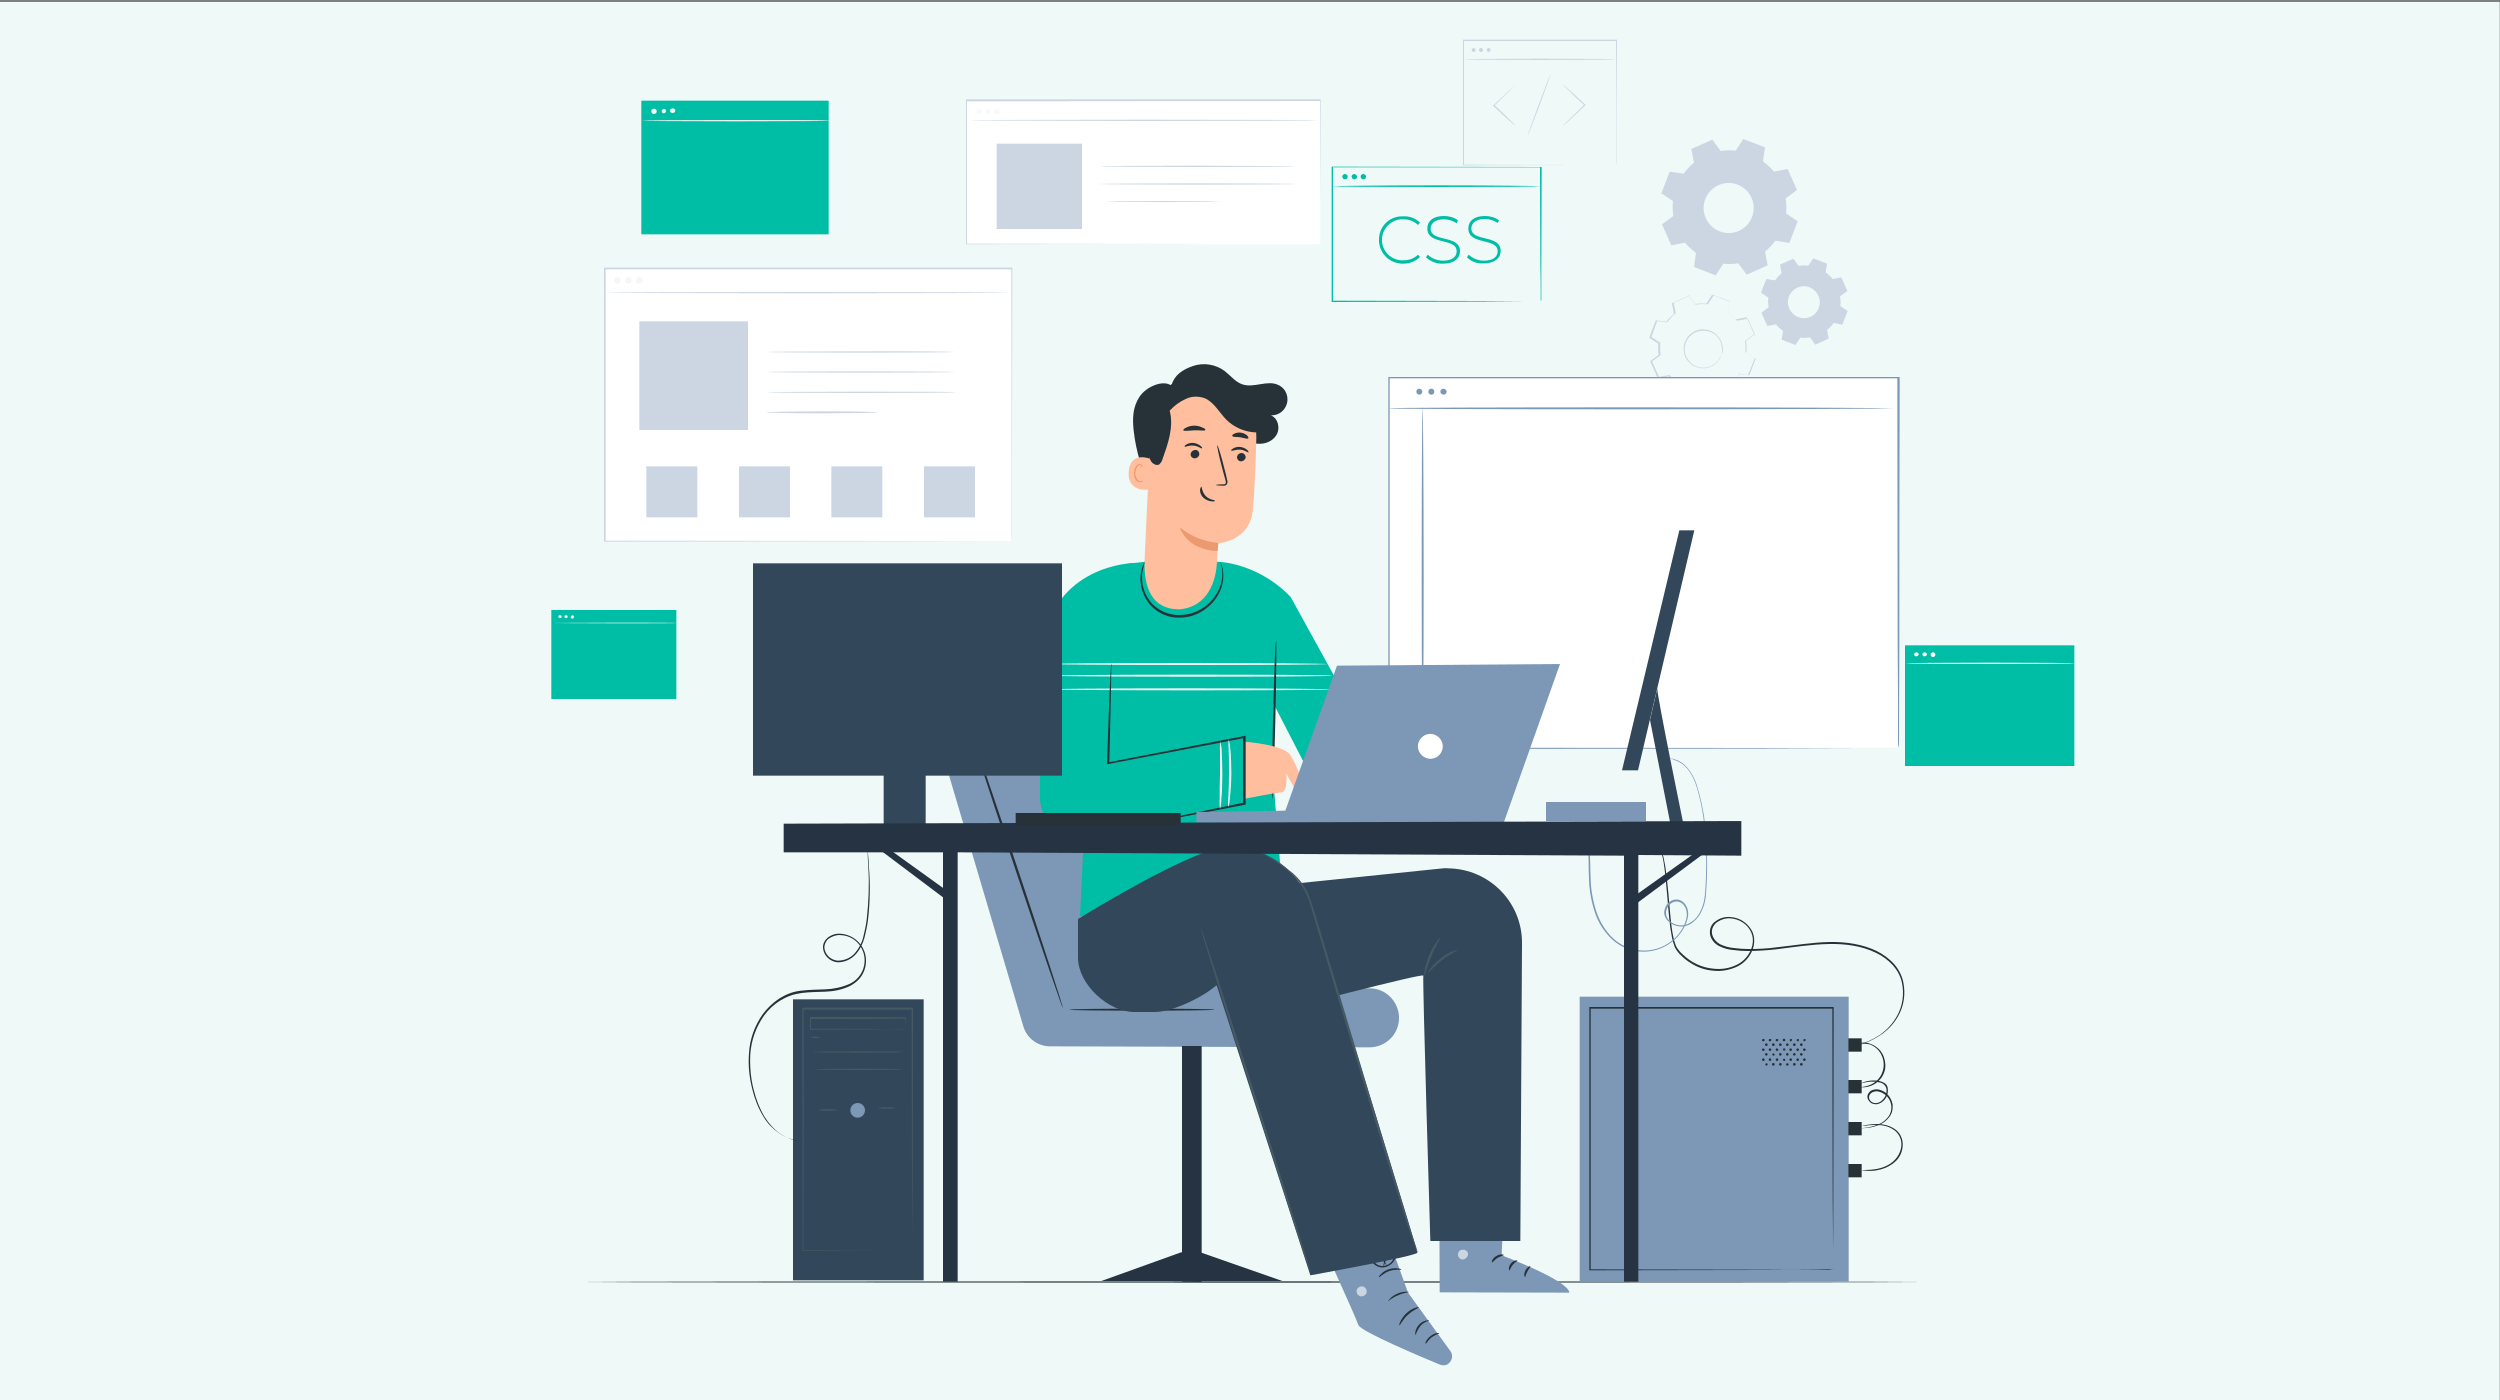 <?xml version="1.0" encoding="utf-8"?>
<!-- Generator: Adobe Illustrator 23.0.2, SVG Export Plug-In . SVG Version: 6.00 Build 0)  -->
<svg version="1.1" id="Layer_1" xmlns="http://www.w3.org/2000/svg" xmlns:xlink="http://www.w3.org/1999/xlink" x="0px" y="0px"
	 viewBox="0 0 750 420" style="enable-background:new 0 0 750 420;" xml:space="preserve">
<rect x="0" y="0" width="750" height="420" fill="#808080" stroke="none"/>
<style type="text/css">
	.st0{fill:#E0F5FE;}
	.st1{fill:#F3F4FF;}
	.st2{fill:#EFF9F8;}
	.st3{fill:#FBF7EE;}
	.st4{fill:none;stroke:#00A9FA;stroke-width:3;stroke-miterlimit:10;}
	.st5{fill:none;stroke:#00A9FA;stroke-width:3;stroke-miterlimit:10;stroke-dasharray:12.337,12.337;}
	.st6{fill:none;stroke:#00A9FA;stroke-width:3;stroke-miterlimit:10;stroke-dasharray:11.73,11.73;}
	.st7{fill:none;stroke:#00A9FA;stroke-width:3;stroke-miterlimit:10;stroke-dasharray:11.956,11.956;}
	.st8{fill:none;stroke:#00A9FA;stroke-width:3;stroke-miterlimit:10;stroke-dasharray:11.788,11.788;}
	.st9{fill:none;stroke:#33475B;stroke-width:1.474;stroke-miterlimit:10;}
	.st10{fill:none;stroke:#33475B;stroke-miterlimit:10;}
	.st11{fill:#CBD6E2;}
	.st12{fill:none;stroke:#33475B;stroke-width:2.288;stroke-miterlimit:10;}
	.st13{fill:none;stroke:#33475B;stroke-width:2.288;stroke-miterlimit:10;stroke-dasharray:11.835,11.835;}
	.st14{fill:none;stroke:#33475B;stroke-width:2;stroke-miterlimit:10;}
	.st15{fill:none;stroke:#33475B;stroke-width:2;stroke-miterlimit:10;stroke-dasharray:10.347,10.347;}
	.st16{fill:#CBD6E2;stroke:#EAF0F6;stroke-width:0.5;stroke-miterlimit:10;}
	.st17{fill:#CBD6E2;stroke:#EAF0F6;stroke-width:0.25;stroke-miterlimit:10;}
	.st18{fill:#33475B;}
	.st19{fill:#253342;}
	.st20{fill:#FFBE9D;}
	.st21{fill:#AA6550;}
	.st22{fill:#263238;}
	.st23{fill:#FAFAFA;}
	.st24{fill:#FFF8F6;}
	.st25{fill:#00BDA5;}
	.st26{fill:url(#SVGID_1_);}
	.st27{fill:url(#SVGID_2_);}
	.st28{fill:url(#SVGID_3_);}
	.st29{fill:url(#SVGID_4_);}
	.st30{fill:url(#SVGID_5_);}
	.st31{fill:#6A78D1;}
	.st32{fill:#FF7A59;}
	.st33{fill:#F5C26B;}
	.st34{fill:#00A9FA;}
	.st35{fill:#EAF0F6;}
	.st36{fill:#7C98B6;}
	.st37{fill:#FFFFFF;}
	.st38{fill:#F2545B;}
	.st39{fill:#FCE3E5;}
	.st40{fill:#00A4BD;}
	.st41{fill:#BDE1E5;}
	.st42{fill:#EB996E;}
	.st43{fill:#455A64;}
	.st44{fill:#E2A896;}
	.st45{fill:#A36957;}
	.st46{fill:none;stroke:#33475B;stroke-width:0.75;stroke-miterlimit:10;}
	.st47{fill:#E0E0E0;}
	.st48{fill:#FF725E;}
	.st49{fill:#E5BAAB;}
	.st50{fill:#D78776;}
	.st51{fill:#F5F5F5;}
	.st52{opacity:0.3;}
	.st53{clip-path:url(#SVGID_9_);}
	.st54{fill:#E29996;}
	.st55{fill:#8A4A43;}
	.st56{fill:#C68675;}
	.st57{fill:#65463C;}
	.st58{fill-rule:evenodd;clip-rule:evenodd;fill:#FF725E;}
	.st59{fill-rule:evenodd;clip-rule:evenodd;fill:#CBD6E2;}
	.st60{opacity:0.4;}
	.st61{fill:none;stroke:#263238;stroke-width:0.25;stroke-miterlimit:10;}
	.st62{fill:#FFFFFF;stroke:#CBD6E2;stroke-width:1.066;stroke-miterlimit:10;}
	.st63{fill:none;stroke:#CBD6E2;stroke-miterlimit:10;}
	.st64{fill:none;stroke:#CBD6E2;stroke-width:0.797;stroke-miterlimit:10;}
	.st65{fill:none;stroke:#CBD6E2;stroke-width:0.536;stroke-miterlimit:10;}
	.st66{fill:none;stroke:#EAF0F6;stroke-miterlimit:10;}
	.st67{fill:#FFFFFF;stroke:#CBD6E2;stroke-width:1.073;stroke-miterlimit:10;}
	.st68{fill:none;stroke:#33475B;stroke-width:0.7;stroke-miterlimit:10;}
	.st69{fill:none;stroke:#CBD6E2;stroke-width:0.35;stroke-miterlimit:10;}
	.st70{fill:none;stroke:#CBD6E2;stroke-width:0.373;stroke-miterlimit:10;}
	.st71{fill:none;stroke:#00BDA5;stroke-width:0.373;stroke-miterlimit:10;}
	.st72{fill:none;stroke:#7C98B6;stroke-width:0.361;stroke-miterlimit:10;}
	.st73{fill:none;stroke:#CBD6E2;stroke-width:0.361;stroke-miterlimit:10;}
	.st74{fill:none;stroke:#33475B;stroke-width:0.7;stroke-linecap:round;stroke-miterlimit:10;}
	.st75{fill:none;stroke:#FF7A59;stroke-width:0.35;stroke-miterlimit:10;}
	.st76{fill:#EAF0F6;stroke:#CBD6E2;stroke-width:0.525;stroke-miterlimit:10;}
	.st77{fill:none;stroke:#33475B;stroke-width:0.525;stroke-miterlimit:10;}
	.st78{fill:none;stroke:#7C98B6;stroke-width:0.525;stroke-miterlimit:10;}
	.st79{fill:none;stroke:#00BDA5;stroke-width:0.525;stroke-miterlimit:10;}
	.st80{fill:none;stroke:#FF7A59;stroke-width:0.7;stroke-linecap:round;stroke-miterlimit:10;}
	.st81{fill:none;stroke:#FFFFFF;stroke-width:0.7;stroke-linecap:round;stroke-miterlimit:10;}
	.st82{fill:none;stroke:#CBD6E2;stroke-width:0.7;stroke-linecap:round;stroke-miterlimit:10;}
	.st83{fill:none;stroke:#7C98B6;stroke-width:0.7;stroke-linecap:round;stroke-miterlimit:10;}
	.st84{fill:none;stroke:#FFFFFF;stroke-width:0.7;stroke-miterlimit:10;}
	.st85{fill:none;stroke:#7C98B6;stroke-width:0.525;stroke-linecap:round;stroke-miterlimit:10;}
	.st86{fill:none;stroke:#FFFFFF;stroke-width:2.996;stroke-linecap:round;stroke-miterlimit:10;}
	.st87{fill:none;stroke:#FFFFFF;stroke-width:1.119;stroke-linecap:round;stroke-miterlimit:10;}
	.st88{fill:none;stroke:#CBD6E2;stroke-width:1.504;stroke-linecap:round;stroke-miterlimit:10;}
	.st89{fill:none;stroke:#FF7A59;stroke-width:0.373;stroke-miterlimit:10;}
	.st90{fill:none;stroke:#FF7A59;stroke-width:0.373;stroke-linecap:round;stroke-miterlimit:10;}
	.st91{fill:#EAF0F6;stroke:#7C98B6;stroke-width:0.804;stroke-miterlimit:10;}
	.st92{fill:#FFCFB0;}
	.st93{fill:#EAF0F6;stroke:#CBD6E2;stroke-width:1.124;stroke-miterlimit:10;}
	.st94{fill:#CBD6E2;stroke:#CBD6E2;stroke-width:1.124;stroke-miterlimit:10;}
	.st95{fill:#FFFFFF;stroke:#CBD6E2;stroke-width:1.124;stroke-miterlimit:10;}
	.st96{fill:#33475B;stroke:#CBD6E2;stroke-width:0.281;stroke-miterlimit:10;}
	.st97{fill:#222221;}
	.st98{fill:none;}
	.st99{opacity:0.7;}
	.st100{fill:#6A78D1;stroke:#FFFFFF;stroke-width:0.221;stroke-miterlimit:10;}
	.st101{opacity:0.5;}
	.st102{opacity:0.6;}
	.st103{fill:none;stroke:#33475B;stroke-width:0.628;stroke-miterlimit:10;}
	.st104{fill:none;stroke:#CBD6E2;stroke-width:0.314;stroke-miterlimit:10;}
	.st105{fill:none;stroke:#CBD6E2;stroke-width:0.335;stroke-miterlimit:10;}
	.st106{fill:none;stroke:#00BDA5;stroke-width:0.335;stroke-miterlimit:10;}
	.st107{fill:none;stroke:#7C98B6;stroke-width:0.325;stroke-miterlimit:10;}
	.st108{fill:none;stroke:#CBD6E2;stroke-width:0.325;stroke-miterlimit:10;}
	.st109{fill:none;stroke:#33475B;stroke-width:0.628;stroke-linecap:round;stroke-miterlimit:10;}
	.st110{fill:none;stroke:#FF7A59;stroke-width:0.314;stroke-miterlimit:10;}
	.st111{fill:#EAF0F6;stroke:#CBD6E2;stroke-width:0.471;stroke-miterlimit:10;}
	.st112{fill:none;stroke:#33475B;stroke-width:0.471;stroke-miterlimit:10;}
	.st113{fill:none;stroke:#7C98B6;stroke-width:0.471;stroke-miterlimit:10;}
	.st114{fill:none;stroke:#00BDA5;stroke-width:0.471;stroke-miterlimit:10;}
	.st115{fill:none;stroke:#FF7A59;stroke-width:0.628;stroke-linecap:round;stroke-miterlimit:10;}
	.st116{fill:none;stroke:#FFFFFF;stroke-width:0.628;stroke-linecap:round;stroke-miterlimit:10;}
	.st117{fill:none;stroke:#CBD6E2;stroke-width:0.628;stroke-linecap:round;stroke-miterlimit:10;}
	.st118{fill:none;stroke:#7C98B6;stroke-width:0.628;stroke-linecap:round;stroke-miterlimit:10;}
	.st119{fill:none;stroke:#FFFFFF;stroke-width:0.628;stroke-miterlimit:10;}
	.st120{fill:none;stroke:#7C98B6;stroke-width:0.471;stroke-linecap:round;stroke-miterlimit:10;}
	.st121{fill:none;stroke:#FFFFFF;stroke-width:2.691;stroke-linecap:round;stroke-miterlimit:10;}
	.st122{fill:none;stroke:#FFFFFF;stroke-width:1.005;stroke-linecap:round;stroke-miterlimit:10;}
	.st123{fill:none;stroke:#CBD6E2;stroke-width:1.351;stroke-linecap:round;stroke-miterlimit:10;}
	.st124{fill:none;stroke:#FF7A59;stroke-width:0.335;stroke-miterlimit:10;}
	.st125{fill:none;stroke:#FF7A59;stroke-width:0.335;stroke-linecap:round;stroke-miterlimit:10;}
	.st126{fill:#F7C194;}
	.st127{fill:#EAAC7D;}
	.st128{fill:none;stroke:#CBD6E2;stroke-width:0.5;stroke-miterlimit:10;}
	.st129{fill:none;stroke:#FF7A59;stroke-width:0.5;stroke-miterlimit:10;}
	.st130{clip-path:url(#SVGID_11_);}
	.st131{clip-path:url(#SVGID_13_);}
	.st132{clip-path:url(#SVGID_15_);}
	.st133{fill:none;stroke:#253342;stroke-width:0.633;stroke-miterlimit:10;}
	.st134{fill-rule:evenodd;clip-rule:evenodd;fill:#00A9FA;}
	.st135{fill:none;stroke:#00A9FA;stroke-width:0.495;stroke-miterlimit:10;}
	.st136{fill:none;stroke:#00A9FA;stroke-width:0.995;stroke-miterlimit:10;}
	.st137{fill:none;stroke:#7C98B6;stroke-width:0.847;stroke-miterlimit:10;}
	.st138{fill:none;stroke:#33475B;stroke-width:1.122;stroke-miterlimit:10;}
	.st139{fill:none;stroke:#33475B;stroke-width:1.225;stroke-miterlimit:10;}
	.st140{fill:none;stroke:#33475B;stroke-width:1.387;stroke-miterlimit:10;}
	.st141{fill:#FFB69F;}
	.st142{fill:#F79277;}
	.st143{fill:none;stroke:#00A9FA;stroke-width:2;stroke-miterlimit:10;}
	.st144{fill-rule:evenodd;clip-rule:evenodd;fill:none;stroke:#00A9FA;stroke-width:2;stroke-miterlimit:10;}
	.st145{fill:none;stroke:#00A9FA;stroke-width:0.808;stroke-miterlimit:10;}
	.st146{fill:none;stroke:#00A9FA;stroke-width:1.52;stroke-miterlimit:10;}
	.st147{fill:none;stroke:#33475B;stroke-width:2.063;stroke-miterlimit:10;}
	.st148{fill:none;stroke:#FFFFFF;stroke-width:0.417;stroke-miterlimit:10;}
	.st149{fill:none;stroke:#FFFFFF;stroke-width:0.25;stroke-miterlimit:10;}
	.st150{fill:none;stroke:#FFFFFF;stroke-width:0.5;stroke-miterlimit:10;}
	.st151{fill:#EBEBEB;}
	.st152{fill:none;stroke:#00A9FA;stroke-width:2.518;stroke-miterlimit:10;}
	.st153{fill-rule:evenodd;clip-rule:evenodd;fill:none;stroke:#00A9FA;stroke-width:2.518;stroke-miterlimit:10;}
	.st154{fill:none;stroke:#00A9FA;stroke-width:1.018;stroke-miterlimit:10;}
	.st155{fill:#EAF0F6;stroke:#CBD6E2;stroke-miterlimit:10;}
	.st156{fill:#F4A58C;}
	.st157{fill:#EF7E60;}
	.st158{fill:#B78876;}
	.st159{fill:#EFABA3;}
	.st160{fill:#E09A94;}
	.st161{fill:#6F4C47;}
	.st162{fill:#936760;}
	.st163{fill:none;stroke:#7C98B6;stroke-width:2.127;stroke-miterlimit:10;}
	.st164{fill:none;stroke:#7C98B6;stroke-width:2;stroke-miterlimit:10;}
	.st165{fill:none;stroke:#7C98B6;stroke-width:1.556;stroke-miterlimit:10;}
	.st166{fill:none;stroke:#7C98B6;stroke-width:2.262;stroke-miterlimit:10;}
	.st167{fill:none;stroke:#7C98B6;stroke-width:2.127;stroke-miterlimit:10;}
	.st168{fill:none;stroke:#7C98B6;stroke-width:1.655;stroke-miterlimit:10;}
	.st169{clip-path:url(#SVGID_17_);}
	.st170{clip-path:url(#SVGID_19_);}
	.st171{fill:#FFD5BD;}
	.st172{fill:#FFB294;}
	.st173{clip-path:url(#SVGID_21_);fill:#203232;}
	.st174{clip-path:url(#SVGID_23_);fill:#203232;}
	.st175{clip-path:url(#SVGID_25_);fill:#203232;}
	.st176{clip-path:url(#SVGID_27_);fill:#203232;}
	.st177{clip-path:url(#SVGID_29_);fill:#203232;}
	.st178{clip-path:url(#SVGID_31_);fill:#203232;}
	.st179{clip-path:url(#SVGID_33_);fill:#203232;}
	.st180{clip-path:url(#SVGID_35_);fill:#203232;}
	.st181{clip-path:url(#SVGID_37_);fill:#203232;}
	.st182{clip-path:url(#SVGID_39_);fill:#203232;}
	.st183{clip-path:url(#SVGID_41_);fill:#203232;}
	.st184{clip-path:url(#SVGID_43_);fill:#203232;}
	.st185{clip-path:url(#SVGID_45_);fill:#203232;}
	.st186{clip-path:url(#SVGID_47_);fill:#203232;}
	.st187{clip-path:url(#SVGID_49_);fill:#203232;}
	.st188{clip-path:url(#SVGID_51_);fill:#203232;}
	.st189{clip-path:url(#SVGID_53_);fill:#203232;}
	.st190{clip-path:url(#SVGID_55_);fill:#203232;}
	.st191{clip-path:url(#SVGID_57_);fill:#203232;}
	.st192{clip-path:url(#SVGID_59_);fill:#203232;}
	.st193{clip-path:url(#SVGID_61_);fill:#203232;}
	.st194{clip-path:url(#SVGID_63_);fill:#203232;}
	.st195{clip-path:url(#SVGID_65_);fill:#203232;}
	.st196{clip-path:url(#SVGID_67_);fill:#203232;}
	.st197{clip-path:url(#SVGID_69_);fill:#203232;}
	.st198{clip-path:url(#SVGID_71_);fill:#203232;}
	.st199{fill:#995037;}
	.st200{clip-path:url(#SVGID_73_);fill:#203232;}
	.st201{clip-path:url(#SVGID_75_);fill:#203232;}
	.st202{clip-path:url(#SVGID_77_);fill:#203232;}
	.st203{clip-path:url(#SVGID_79_);fill:#203232;}
	.st204{clip-path:url(#SVGID_81_);fill:#203232;}
	.st205{clip-path:url(#SVGID_83_);fill:#203232;}
	.st206{clip-path:url(#SVGID_85_);fill:#203232;}
	.st207{clip-path:url(#SVGID_87_);fill:#203232;}
	.st208{clip-path:url(#SVGID_89_);fill:#203232;}
	.st209{clip-path:url(#SVGID_91_);fill:#203232;}
	.st210{clip-path:url(#SVGID_93_);fill:#203232;}
	.st211{clip-path:url(#SVGID_95_);fill:#203232;}
	.st212{clip-path:url(#SVGID_97_);fill:#203232;}
	.st213{fill:none;stroke:#00A9FA;stroke-width:0.587;stroke-miterlimit:10;}
	.st214{fill:#FFFFFF;stroke:#33475B;stroke-miterlimit:10;}
	.st215{fill:none;stroke:#7C98B6;stroke-width:1.712;stroke-miterlimit:10;}
	.st216{fill:#FFFFFF;stroke:#33475B;stroke-width:1.099;stroke-miterlimit:10;}
	.st217{fill-rule:evenodd;clip-rule:evenodd;fill:#7C98B6;}
	.st218{fill-rule:evenodd;clip-rule:evenodd;fill:#253342;}
	.st219{fill:#FFA488;}
	.st220{fill:#EA846C;}
	.st221{fill:#F7B69A;}
	.st222{fill:#ED8A66;}
	.st223{fill:#AE7461;}
	.st224{fill:#6F4439;}
	.st225{fill:#F4A18E;}
	.st226{fill:#8B5D54;}
	.st227{fill:none;stroke:#00A9FA;stroke-width:1.642;stroke-miterlimit:10;}
	.st228{fill:none;stroke:#7C98B6;stroke-width:0.75;stroke-miterlimit:10;}
	.st229{clip-path:url(#SVGID_99_);}
	.st230{fill:#FFFFFF;stroke:#7C98B6;stroke-width:1.149;stroke-miterlimit:10;}
	.st231{fill:#BF6E65;}
	.st232{fill:#8B4A41;}
	.st233{fill:#EFAD9A;}
	.st234{fill:none;stroke:#263238;stroke-width:0.5;stroke-miterlimit:10;}
	.st235{fill:#00A9FA;stroke:#CBD6E2;stroke-width:0.248;stroke-miterlimit:10;}
	.st236{fill:#D1734A;}
	.st237{fill:#F29379;}
	.st238{fill:#7C3B29;}
	.st239{fill:none;stroke:#7C98B6;stroke-miterlimit:10;}
	.st240{fill:#EAB1A2;}
	.st241{fill:#826A63;}
	.st242{fill:none;stroke:#7C98B6;stroke-width:0.25;stroke-miterlimit:10;}
	.st243{fill:#F9AF9B;}
	.st244{fill:#ED9A8C;}
	.st245{fill:#DD857A;}
	.st246{opacity:0.53;}
	.st247{opacity:0.67;}
	.st248{fill:#1A2E35;}
	.st249{fill:#E1E1E1;}
	.st250{fill:#FFC19D;}
	.st251{fill:#FF9C6A;}
	.st252{fill:#375A64;}
	.st253{fill:none;stroke:#1A2E35;stroke-width:0.12;stroke-miterlimit:10;}
	.st254{fill:none;stroke:#000000;stroke-width:0.12;stroke-miterlimit:10;}
	.st255{fill:none;stroke:#7C98B6;stroke-width:2.355;stroke-miterlimit:10;}
	.st256{fill:none;stroke:#7C98B6;stroke-width:1.832;stroke-miterlimit:10;}
	.st257{fill:#FFFFFF;stroke:#253342;stroke-width:0.682;stroke-miterlimit:10;}
	.st258{fill:#FFFFFF;stroke:#253342;stroke-width:1.032;stroke-miterlimit:10;}
	.st259{fill:#FFFFFF;stroke:#253342;stroke-width:0.648;stroke-miterlimit:10;}
	.st260{fill:none;stroke:#00A9FA;stroke-width:0.626;stroke-miterlimit:10;}
	.st261{fill:none;stroke:#00A9FA;stroke-width:0.947;stroke-miterlimit:10;}
	.st262{fill:none;stroke:#00A9FA;stroke-width:0.927;stroke-miterlimit:10;}
	.st263{fill:none;stroke:#00A9FA;stroke-miterlimit:10;}
	.st264{fill:none;stroke:#00A9FA;stroke-width:0.561;stroke-miterlimit:10;}
	.st265{fill:none;stroke:#00A9FA;stroke-width:0.5;stroke-miterlimit:10;}
	.st266{fill:none;stroke:#FFFFFF;stroke-width:0.75;stroke-miterlimit:10;}
	.st267{fill:none;stroke:#263238;stroke-width:0.75;stroke-miterlimit:10;}
	.st268{fill:#1A252D;stroke:#263238;stroke-width:0.12;stroke-miterlimit:10;}
	.st269{fill:#FFFFFF;stroke:#00A9FA;stroke-width:0.12;stroke-miterlimit:10;}
	.st270{fill:none;stroke:#00A9FA;stroke-width:9.333;stroke-miterlimit:10;}
	.st271{fill:none;stroke:#00A9FA;stroke-width:0.774;stroke-miterlimit:10;}
	.st272{fill:#EA9B86;}
	.st273{fill:#DB7D6A;}
	.st274{fill:none;stroke:#263238;stroke-miterlimit:10;}
	.st275{fill:#FFFFFF;stroke:#33475B;stroke-width:1.04;stroke-miterlimit:10;}
	.st276{fill:#FCFCFC;}
	.st277{fill:#F29F86;}
	.st278{fill:#E07646;}
	.st279{fill:#B77153;}
	.st280{fill-rule:evenodd;clip-rule:evenodd;fill:#33475B;}
	.st281{opacity:0.2;}
	.st282{fill:#F9B88C;}
	.st283{fill:#724A44;}
	.st284{fill:#EFAC7F;}
	.st285{fill:#EA9F6C;}
</style>
<rect x="-0.1" y="0.6" class="st2" width="750" height="420"/>
<g id="freepik--background-complete--inject-35">
	<rect x="181.3" y="80.5" class="st37" width="122.1" height="81.8"/>
	<path class="st11" d="M303.5,162.3c0,0,0-0.5,0-1.5s0-2.4,0-4.3c0-3.8,0-9.3,0-16.4c0-14.2,0-34.6-0.1-59.5l0.2,0.2H181.5l0,0
		l0.2-0.2c0,29.1,0,56.8,0,81.8l-0.2-0.2l88,0.1l25.1,0.1h6.7h1.7h0.6h-2.3h-6.7l-25.1,0l-88.1,0.1h-0.2v-0.2c0-24.9,0-52.7,0-81.8
		v-0.2h0.2h122.1h0.2v0.2c0,24.9-0.1,45.4-0.1,59.6c0,7.1,0,12.6,0,16.4c0,1.9,0,3.3,0,4.3S303.5,162.3,303.5,162.3z"/>
	<path class="st11" d="M181.3,87.8c0-0.1,27.3-0.2,61-0.2s61,0.1,61,0.2c0,0.1-27.3,0.2-61,0.2S181.3,87.9,181.3,87.8z"/>
	<g class="st52">
		<path class="st47" d="M186.2,84.1c0,0.5-0.4,1-1,1c-0.5,0-1-0.4-1-1s0.4-1,1-1C185.7,83.2,186.2,83.6,186.2,84.1z"/>
	</g>
	<g class="st52">
		<circle class="st47" cx="188.5" cy="84.1" r="1"/>
	</g>
	<g class="st52">
		<path class="st47" d="M192.8,84.1c0,0.5-0.4,1-1,1s-1-0.4-1-1s0.4-1,1-1S192.8,83.6,192.8,84.1z"/>
	</g>
	<rect x="191.8" y="96.4" class="st11" width="32.6" height="32.6"/>
	<path class="st11" d="M286.7,105.6c0,0.1-12.7,0.2-28.4,0.2c-15.7,0-28.4-0.1-28.4-0.2c0-0.1,12.7-0.2,28.4-0.2
		C274.1,105.3,286.7,105.5,286.7,105.6z"/>
	<path class="st11" d="M286.7,111.6c0,0.1-12.7,0.2-28.4,0.2c-15.7,0-28.4-0.1-28.4-0.2s12.7-0.2,28.4-0.2
		C274.1,111.4,286.7,111.5,286.7,111.6z"/>
	<path class="st11" d="M286.7,117.7c0,0.1-12.7,0.2-28.4,0.2c-15.7,0-28.4-0.1-28.4-0.2c0-0.1,12.7-0.2,28.4-0.2
		C274.1,117.5,286.7,117.5,286.7,117.7z"/>
	<path class="st11" d="M263.5,123.7c-0.4,0.1-0.9,0.1-1.3,0.1l-3.6,0.1c-3,0-7.2,0.1-11.9,0.1s-8.8,0-11.9-0.1l-3.6-0.1
		c-0.4,0-0.9,0-1.3-0.1c0.4-0.1,0.9-0.1,1.3-0.1l3.6-0.1c3,0,7.2-0.1,11.9-0.1c4.6,0,8.8,0,11.9,0.1l3.6,0.1
		C262.7,123.6,263.1,123.7,263.5,123.7z"/>
	<rect x="193.9" y="139.9" class="st11" width="15.3" height="15.3"/>
	<rect x="221.7" y="139.9" class="st11" width="15.3" height="15.3"/>
	<rect x="249.4" y="139.9" class="st11" width="15.3" height="15.3"/>
	<rect x="277.2" y="139.9" class="st11" width="15.3" height="15.3"/>
	<path class="st98" d="M521.7,112.2c-0.7,0.9-1.5,1.8-2.4,2.5l0.6,3.2L515,120l-1.9-2.6c-1.2,0.2-2.3,0.2-3.5,0.1l-1.8,2.7l-5-1.9
		l0.5-3.2c-0.9-0.7-1.8-1.5-2.5-2.4l-3.2,0.6l-2.2-4.9l2.6-1.9c-0.2-1.2-0.2-2.3-0.1-3.5l-2.7-1.8l2-5l3.2,0.5
		c0.7-0.9,1.5-1.8,2.4-2.5l-0.6-3.2l4.9-2.2l1.9,2.6c1.2-0.2,2.3-0.2,3.5-0.1l1.8-2.7l5,1.9l-0.5,3.2c0.9,0.7,1.8,1.5,2.5,2.4
		l3.2-0.6l2.2,4.9l-2.6,1.9c0.2,1.2,0.2,2.3,0.1,3.5l2.7,1.8l-1.9,5L521.7,112.2L521.7,112.2z M516.2,106.7c1.1-3-0.3-6.3-3.3-7.4
		c-3-1.1-6.3,0.3-7.4,3.3c-1.1,3,0.3,6.3,3.3,7.4C511.8,111.2,515.1,109.7,516.2,106.7C516.2,106.8,516.3,106.7,516.2,106.7
		L516.2,106.7z"/>
	<path class="st11" d="M516.3,106.7c-0.1,0.5-0.3,0.9-0.6,1.3c-1.3,1.9-3.6,2.8-5.8,2.4c-1-0.2-2-0.6-2.8-1.3
		c-0.4-0.4-0.8-0.8-1.1-1.3c-0.3-0.5-0.6-1-0.7-1.6c-0.3-1.2-0.3-2.5,0.2-3.7c0.5-1.2,1.3-2.2,2.3-2.8c0.5-0.3,1-0.6,1.6-0.7
		c0.5-0.2,1.1-0.2,1.7-0.2c2,0.1,3.8,1.1,4.9,2.9c0.7,1.1,1,2.5,0.8,3.8C516.6,105.9,516.5,106.3,516.3,106.7c0,0,0.2-0.4,0.3-1.3
		c0.1-1.3-0.2-2.5-0.8-3.6c-1-1.6-2.8-2.6-4.7-2.6c-0.5,0-1.1,0.1-1.6,0.2c-3,0.8-4.7,3.9-3.9,6.8c0.1,0.5,0.4,1.1,0.7,1.5
		c0.3,0.5,0.6,0.9,1,1.2c1.4,1.3,3.4,1.7,5.2,1.2c1.2-0.3,2.3-1.1,3.1-2.1C515.8,107.6,516,107.1,516.3,106.7z"/>
	<path class="st11" d="M521.7,112.2h0.2l0.6,0.1l2.4,0.3h-0.1c0.5-1.3,1.1-3,1.9-5v0.1l-2.7-1.8h-0.1v-0.1c0.1-1.2,0.1-2.3-0.1-3.5
		v-0.1h0.1l2.6-1.9v0.1l-2.2-4.9l0.1,0.1l-3.2,0.6h-0.1l-0.1-0.1c-0.7-0.9-1.6-1.7-2.5-2.4l-0.1-0.1v-0.1c0.1-1,0.3-2.1,0.5-3.2
		l0.1,0.2l-5-1.9l0.2-0.1l-1.8,2.7l-0.1,0.1h-0.1c-1.1-0.1-2.3-0.1-3.4,0.1h-0.1l-0.1-0.1l-1.9-2.6h0.2l-4.9,2.2l0.1-0.2
		c0.2,1,0.4,2.1,0.6,3.2v0.1l-0.1,0.1c-0.9,0.7-1.7,1.6-2.4,2.5l0,0l-0.2,0.1h-0.1H500h-0.2l-0.4-0.1l-0.8-0.1l-1.6-0.2l0.2-0.1
		l-1.8,5l-0.1-0.2l2.7,1.8l0.1,0.1v0.1c-0.1,1.1-0.1,2.3,0.1,3.4v0.1l-0.1,0.1l-2.6,1.9l0.1-0.2c0.7,1.7,1.4,3.3,2.2,4.9l-0.2-0.1
		l3.2-0.6h0.1l0.1,0.1c0.7,0.9,1.6,1.7,2.5,2.4l0.1,0.1v0.1c-0.2,1.1-0.3,2.2-0.5,3.2l-0.1-0.1l5,1.9l-0.2,0l1.8-2.7v-0.1h0.1
		c1.1,0.1,2.3,0.1,3.5-0.1h0.1v0.1l1.9,2.6h-0.1l4.9-2.1v0.1c-0.2-1.3-0.4-2.3-0.6-3.2l0,0l0,0c0.7-0.5,1.3-1.1,1.9-1.8l0.4-0.5
		L521.7,112.2l-0.1,0.3c-0.1,0.1-0.2,0.3-0.4,0.5c-0.5,0.7-1.1,1.3-1.8,1.9v-0.1c0.2,0.9,0.4,1.9,0.6,3.2v0h-0.1l-4.9,2.2H515
		l-0.1-0.1l-1.9-2.6l0.1,0c-1.2,0.2-2.3,0.2-3.5,0.1l0.1-0.1l-1.8,2.7l-0.1,0.1h-0.1l-5-1.9h-0.1v-0.1c0.2-1,0.3-2.1,0.5-3.2
		l0.1,0.1c-1-0.7-1.8-1.5-2.6-2.4l0.1,0.1l-3.2,0.6h-0.1l-0.1-0.1l-2.2-4.9l-0.1-0.1l0.1-0.1l2.6-1.9l-0.1,0.1
		c-0.2-1.2-0.2-2.4-0.1-3.5l0.1,0.2l-2.7-1.8l-0.1-0.1v-0.1l1.9-5l0-0.1h0.1l1.6,0.2l0.8,0.1l0.4,0.1h0.2h0.1h0.1
		c-0.3,0.1-0.1,0-0.2,0.1l0,0c0.7-0.9,1.6-1.8,2.5-2.5l-0.1,0.2c-0.2-1.1-0.4-2.2-0.6-3.2v-0.1l0.1-0.1l4.9-2.2l0.1-0.1l0.1,0.1
		c0.7,0.9,1.3,1.8,1.9,2.6l-0.2-0.1c1.2-0.2,2.4-0.2,3.5-0.1l-0.2,0.1l1.8-2.7l0.1-0.1h0.1l5,1.9h0.1v0.1c-0.2,1.1-0.3,2.2-0.5,3.2
		l-0.1-0.1c1,0.7,1.8,1.5,2.5,2.4l-0.1-0.1l3.2-0.6h0.1l0,0.1c0.8,1.7,1.5,3.4,2.2,4.9v0.1l-0.1,0.1l-2.6,1.9l0-0.1
		c0.2,1.2,0.2,2.3,0.1,3.5l0-0.1l2.7,1.8h0.1v0.1l-2,5v0l0,0l-2.4-0.4l-0.6-0.1L521.7,112.2z"/>
	<path class="st59" d="M550.1,96.9c-0.6,0.8-1.2,1.5-2,2.1l0.5,2.6l-4,1.8l-1.6-2.2c-1,0.2-1.9,0.2-2.9,0.1l-1.5,2.2l-4.1-1.6
		l0.4-2.6c-0.8-0.6-1.5-1.2-2.1-2l-2.6,0.5l-1.8-4l2.2-1.6c-0.2-1-0.2-1.9-0.1-2.9l-2.2-1.5l1.6-4.1l2.6,0.4c0.6-0.8,1.2-1.5,2-2.1
		l-0.5-2.6l4-1.8l1.6,2.2c1-0.2,1.9-0.2,2.9-0.1l1.5-2.2l4.1,1.6l-0.4,2.6c0.8,0.6,1.5,1.2,2.1,2l2.6-0.5l1.8,4.1l-2.2,1.6
		c0.2,1,0.2,1.9,0.1,2.9l2.2,1.5l-1.6,4.1L550.1,96.9L550.1,96.9z M545.6,92.4c1-2.5-0.3-5.2-2.7-6.2c-2.5-1-5.2,0.3-6.2,2.7
		c-1,2.5,0.3,5.2,2.7,6.2c0,0,0,0,0,0C541.9,96.1,544.7,94.9,545.6,92.4C545.6,92.4,545.6,92.4,545.6,92.4L545.6,92.4z"/>
	<path class="st59" d="M532.6,72.2c-0.9,1.2-1.9,2.3-3.1,3.3l0.8,4.1l-6.3,2.8l-2.5-3.4c-1.5,0.2-3,0.3-4.5,0.1l-2.3,3.5l-6.5-2.5
		l0.6-4.2c-1.2-0.9-2.3-1.9-3.3-3.1l-4.1,0.8l-2.8-6.3l3.4-2.5c-0.2-1.5-0.3-3-0.1-4.5l-3.5-2.3l2.5-6.5l4.2,0.6
		c0.9-1.2,1.9-2.4,3.1-3.3l-0.8-4.1l6.3-2.8l2.5,3.4c1.5-0.2,3-0.3,4.5-0.1l2.3-3.5l6.5,2.5l-0.6,4.2c1.2,0.9,2.3,1.9,3.3,3.1
		l4.1-0.8l2.8,6.3l-3.4,2.5c0.2,1.5,0.3,3,0.1,4.5l3.5,2.4l-2.5,6.5L532.6,72.2L532.6,72.2z M525.6,65.1c1.5-3.8-0.4-8.2-4.3-9.7
		c-3.8-1.5-8.2,0.4-9.7,4.3c-1.5,3.8,0.4,8.2,4.3,9.7c0,0,0,0,0,0C519.8,70.9,524.1,69,525.6,65.1C525.6,65.1,525.6,65.1,525.6,65.1
		z"/>
	<path class="st11" d="M468.8,37.8c0.1-0.2,0.3-0.4,0.5-0.5l1.4-1.4c1.2-1.2,2.8-2.7,4.6-4.5h0v0.2c-1.8-1.7-3.5-3.2-4.6-4.4
		l-1.4-1.3c-0.2-0.2-0.3-0.3-0.5-0.5c0.2,0.1,0.4,0.3,0.6,0.4l1.5,1.3c1.2,1.1,2.9,2.6,4.7,4.3l0.1,0.1l-0.1,0.1l0,0
		c-1.8,1.7-3.5,3.3-4.7,4.4l-1.4,1.3C469.2,37.5,469,37.6,468.8,37.8z"/>
	<path class="st11" d="M454.7,25.3c-0.1,0.2-0.3,0.4-0.5,0.5l-1.3,1.4c-1.2,1.2-2.8,2.7-4.6,4.5l0,0v-0.2c1.8,1.7,3.5,3.2,4.6,4.4
		l1.4,1.4c0.2,0.2,0.3,0.3,0.5,0.5c-0.2-0.1-0.4-0.3-0.6-0.4c-0.4-0.3-0.9-0.8-1.5-1.3c-1.2-1.1-2.9-2.6-4.7-4.3l-0.1-0.1l0.1-0.1h0
		c1.8-1.7,3.5-3.3,4.7-4.4l1.4-1.3C454.3,25.6,454.5,25.5,454.7,25.3z"/>
	<path class="st11" d="M458.3,40.7c-0.1,0,1.4-4.2,3.3-9.3c1.9-5.1,3.5-9.2,3.6-9.2c0.1,0-1.4,4.2-3.3,9.3S458.4,40.7,458.3,40.7z"
		/>
	<path class="st11" d="M484.9,49.6c0,0,0-0.2,0-0.7c0-0.5,0-1.1,0-2c0-1.8,0-4.3,0-7.6c0-6.5,0-15.9-0.1-27.1l0.1,0.1H439l0,0
		l0.2-0.2c0,13.5,0,26.3,0,37.4l-0.1-0.1l33.1,0.1h9.4h2.5h-2.4l-9.4,0L439,49.6h-0.1v-0.1c0-11.1,0-23.9,0-37.4v-0.2h0.2h45.9h0.1
		V12c0,11.3-0.1,20.6-0.1,27.2c0,3.3,0,5.8,0,7.6c0,0.9,0,1.5,0,2C485,49.2,484.9,49.6,484.9,49.6z"/>
	<path class="st11" d="M485.2,17.8c0,0.1-10.4,0.2-23.1,0.2s-23.1-0.1-23.1-0.2s10.4-0.2,23.1-0.2C474.9,17.6,485.2,17.7,485.2,17.8
		z"/>
	<path class="st11" d="M442.7,15c0,0.3-0.3,0.6-0.6,0.6l0,0c-0.3,0-0.6-0.3-0.6-0.6c0-0.3,0.3-0.6,0.6-0.6
		C442.4,14.4,442.7,14.7,442.7,15L442.7,15z"/>
	<circle class="st11" cx="444.3" cy="15" r="0.6"/>
	<path class="st11" d="M447.2,15c0,0.3-0.3,0.6-0.6,0.6c-0.3,0-0.6-0.3-0.6-0.6c0-0.3,0.3-0.6,0.6-0.6
		C446.9,14.4,447.2,14.7,447.2,15L447.2,15z"/>
	<rect x="290" y="30.2" class="st37" width="106.1" height="43.1"/>
	<path class="st11" d="M396.1,73.3c0,0,0-0.3,0-0.8c0-0.5,0-1.3,0-2.2c0-2,0-4.9,0-8.6c0-7.4,0-18.2-0.1-31.5l0.1,0.1l-106.1,0.1
		l0,0l0.1-0.2v43.1l-0.2-0.2l76.1,0.1l22.1,0h5.9l0,0h-5.9h-22L290,73.3h-0.2v-0.2c0-13.4,0-28,0-43.1v-0.2h0.2h106.1h0.1v0.3
		c0,13.4,0,24.1-0.1,31.6c0,3.7,0,6.6,0,8.6c0,1,0,1.7,0,2.2C396.1,73.1,396.1,73.3,396.1,73.3z"/>
	<path class="st11" d="M290.2,36.1c0-0.1,23.7-0.2,53-0.2c29.3,0,53,0.1,53,0.2s-23.7,0.2-53,0.2C313.9,36.2,290.2,36.2,290.2,36.1z
		"/>
	<g class="st52">
		<path class="st151" d="M294.6,33.5c0,0.4-0.3,0.8-0.8,0.8l0,0c-0.4,0-0.8-0.3-0.8-0.8c0-0.4,0.3-0.8,0.8-0.8
			C294.2,32.7,294.6,33,294.6,33.5C294.6,33.5,294.6,33.5,294.6,33.5z"/>
	</g>
	<g class="st52">
		<path class="st151" d="M297.2,33.5c0,0.4-0.3,0.8-0.8,0.8l0,0c-0.4,0-0.8-0.3-0.8-0.8c0-0.4,0.3-0.8,0.8-0.8
			C296.9,32.7,297.2,33,297.2,33.5C297.2,33.5,297.2,33.5,297.2,33.5z"/>
	</g>
	<g class="st52">
		<circle class="st151" cx="299" cy="33.5" r="0.8"/>
	</g>
	<rect x="299" y="43.1" class="st11" width="25.6" height="25.6"/>
	<path class="st11" d="M388.8,49.9c0,0.1-13.2,0.2-29.5,0.2c-16.3,0-29.5-0.1-29.5-0.2s13.2-0.2,29.5-0.2
		C375.6,49.8,388.8,49.8,388.8,49.9z"/>
	<path class="st11" d="M388.8,55.2c0,0.1-13.2,0.2-29.5,0.2c-16.3,0-29.5-0.1-29.5-0.2c0-0.1,13.2-0.2,29.5-0.2
		C375.6,55,388.8,55.1,388.8,55.2z"/>
	<path class="st11" d="M367.8,60.4c-0.1,0-0.3,0-0.4,0h-1.1l-4.1,0.1l-13.4,0.1l-13.4-0.1l-4.1-0.1h-1.1c-0.1,0-0.3,0-0.4,0
		c0.1,0,0.3,0,0.4,0h1.1l4.1-0.1h13.4h13.4l4.1,0.1h1.1C367.6,60.4,367.7,60.4,367.8,60.4z"/>
</g>
<g id="freepik--Floor--inject-35_1_">
	<path class="st22" d="M577.1,384.6c0,0.1-90.2,0.2-201.4,0.2s-201.5-0.1-201.5-0.2s90.2-0.2,201.5-0.2S577.1,384.5,577.1,384.6z"/>
</g>
<g id="freepik--Screens--inject-35">
	<rect x="416.6" y="113.1" class="st37" width="152.9" height="111.2"/>
	<path class="st36" d="M569.4,224.3c0,0,0-0.7,0-2s0-3.3,0-5.9c0-5.2,0-12.8-0.1-22.5c0-19.4-0.1-47.2-0.1-80.6l0.2,0.2H416.6l0,0
		l0.3-0.2c0,40.2,0,78.2,0,111.2l-0.3-0.2l110.5,0.1l31.3,0.1h8.3h2.1h0.7h-2.8h-8.2l-31.2,0.1l-110.6,0.1h-0.2v-0.2
		c0-33,0-71,0-111.2v-0.2h0.3h152.9h0.2v0.2c-0.1,33.5-0.1,61.4-0.1,80.8c0,9.7-0.1,17.3-0.1,22.5c0,2.6,0,4.6,0,5.9
		S569.4,224.3,569.4,224.3z"/>
	<path class="st36" d="M568.5,122.5c0,0.1-34.1,0.3-76.1,0.3s-76.1-0.1-76.1-0.3s34.1-0.3,76.1-0.3S568.5,122.4,568.5,122.5z"/>
	<path class="st36" d="M426.7,117.5c0,0.5-0.4,0.9-0.9,0.9c-0.5,0-0.9-0.4-0.9-0.9c0-0.5,0.4-0.9,0.9-0.9
		C426.3,116.7,426.7,117,426.7,117.5z"/>
	<ellipse class="st36" cx="429.4" cy="117.5" rx="0.9" ry="0.9"/>
	<path class="st36" d="M434,117.5c0,0.5-0.4,0.9-0.9,0.9s-1-0.4-1-0.9c0-0.5,0.4-0.9,0.9-0.9c0,0,0,0,0,0
		C433.6,116.7,434,117,434,117.5z"/>
	<path class="st36" d="M426.8,225.3c-0.1,0-0.3-23.1-0.3-51.5s0.1-51.6,0.3-51.6c0.1,0,0.3,23.1,0.3,51.6S426.9,225.3,426.8,225.3z"
		/>
	<rect x="192.4" y="30.2" class="st25" width="56.2" height="40.1"/>
	<path class="st2" d="M249.1,36.2c0,0.1-12.7,0.2-28.3,0.2s-28.4-0.1-28.4-0.2s12.7-0.2,28.4-0.2S249.1,36,249.1,36.2z"/>
	<path class="st2" d="M197,33.3c0.1,0.4-0.2,0.8-0.7,0.9s-0.8-0.2-0.9-0.7c-0.1-0.4,0.2-0.8,0.7-0.9c0,0,0.1,0,0.1,0
		C196.6,32.6,197,32.9,197,33.3C197,33.3,197,33.3,197,33.3z"/>
	<path class="st2" d="M199.8,33.3c0,0.4-0.4,0.7-0.7,0.7c0,0,0,0,0,0c-0.4,0-0.6-0.4-0.6-0.7c0-0.4,0.4-0.6,0.7-0.6
		C199.5,32.6,199.8,32.9,199.8,33.3z"/>
	<ellipse class="st2" cx="201.8" cy="33.2" rx="0.8" ry="0.7"/>
	<rect x="571.5" y="193.6" class="st25" width="50.8" height="36.2"/>
	<path class="st37" d="M622.7,199c0,0.1-11.5,0.2-25.6,0.2s-25.6-0.1-25.6-0.2s11.5-0.2,25.6-0.2S622.7,198.9,622.7,199z"/>
	<path class="st37" d="M575.6,196.3c-0.1,0.4-0.4,0.6-0.8,0.6c-0.3,0-0.5-0.3-0.6-0.6c0.1-0.4,0.4-0.6,0.8-0.6
		C575.3,195.8,575.6,196,575.6,196.3z"/>
	<path class="st37" d="M578.1,196.3c-0.1,0.4-0.4,0.6-0.8,0.6c-0.3,0-0.5-0.3-0.6-0.6c0.1-0.4,0.4-0.6,0.8-0.6
		C577.8,195.8,578.1,196,578.1,196.3z"/>
	<path class="st37" d="M580.6,196.3c0.1,0.4-0.2,0.7-0.6,0.8s-0.7-0.2-0.8-0.6c-0.1-0.4,0.2-0.7,0.6-0.8c0,0,0.1,0,0.1,0
		C580.3,195.7,580.6,196,580.6,196.3z"/>
	<rect x="165.4" y="183" class="st25" width="37.5" height="26.7"/>
	<path class="st2" d="M203.2,186.9c0,0.1-8.5,0.1-18.9,0.1s-18.9-0.1-18.9-0.1s8.5-0.1,18.9-0.1S203.2,186.8,203.2,186.9z"/>
	<path class="st2" d="M168.5,185c0,0.3-0.2,0.5-0.5,0.4c-0.3,0-0.5-0.2-0.5-0.4c0,0,0,0,0,0c0-0.3,0.2-0.5,0.5-0.4c0,0,0,0,0,0
		C168.2,184.5,168.5,184.7,168.5,185C168.5,185,168.5,185,168.5,185z"/>
	<path class="st2" d="M170.3,185c0,0.3-0.3,0.5-0.6,0.4c-0.2,0-0.4-0.2-0.4-0.4c0-0.3,0.3-0.5,0.6-0.4
		C170.1,184.6,170.3,184.7,170.3,185z"/>
	<path class="st2" d="M172.2,185c0,0.3-0.2,0.5-0.4,0.6s-0.5-0.2-0.6-0.4c0-0.3,0.2-0.5,0.4-0.6c0,0,0,0,0.1,0
		C171.9,184.5,172.1,184.7,172.2,185z"/>
	<path class="st25" d="M413.7,72c-0.1-3.9,3-7.1,6.9-7.1c0.1,0,0.2,0,0.4,0c1.9-0.1,3.7,0.6,5,1.9l-0.6,0.7
		c-1.1-1.1-2.7-1.7-4.3-1.7c-3.4-0.2-6.3,2.4-6.5,5.8c-0.2,3.4,2.4,6.3,5.8,6.5c0.2,0,0.5,0,0.7,0c1.6,0,3.2-0.6,4.3-1.7l0.6,0.7
		c-1.3,1.3-3.1,2-5,2c-3.9,0.1-7.1-2.9-7.3-6.7C413.7,72.2,413.7,72.1,413.7,72z"/>
	<path class="st25" d="M427.8,77.2l0.5-0.8c1.3,1.2,2.9,1.8,4.6,1.8c2.8,0,4.1-1.2,4.1-2.8c0-4.2-8.8-1.7-8.8-6.9c0-2,1.5-3.7,5-3.7
		c1.5,0,3,0.4,4.2,1.3L437,67c-1.1-0.8-2.5-1.2-3.9-1.2c-2.7,0-3.9,1.3-3.9,2.8c0,4.2,8.8,1.7,8.8,6.8c0,2-1.6,3.7-5.1,3.7
		C431.1,79.2,429.2,78.5,427.8,77.2z"/>
	<path class="st25" d="M440.1,77.2l0.5-0.8c1.3,1.2,2.9,1.8,4.6,1.8c2.8,0,4.1-1.2,4.1-2.8c0-4.2-8.8-1.7-8.8-6.9c0-2,1.5-3.7,5-3.7
		c1.5,0,3,0.4,4.2,1.3l-0.4,0.8c-1.1-0.8-2.5-1.2-3.9-1.2c-2.7,0-4,1.3-4,2.8c0,4.2,8.8,1.7,8.8,6.8c0,2-1.6,3.7-5.1,3.7
		C443.3,79.2,441.4,78.5,440.1,77.2z"/>
	<path class="st25" d="M462.2,90.3c0,0,0-0.3,0-0.7c0-0.5,0-1.2,0-2.1c0-1.9,0-4.6-0.1-8.1c0-7-0.1-17.1-0.1-29.4l0.2,0.2h-62.5l0,0
		l0.2-0.2c0,14.3,0,28,0,40.4l-0.2-0.2l45,0.1l12.9,0.1h3.4h0.9l0,0h-0.9h-3.4l-12.8,0.1l-45.1,0.1h-0.2v-0.2c0-12.3,0-26,0-40.4v0
		h0.3l62.5,0.1h0.2v0.2c0,12.3-0.1,22.5-0.1,29.5c0,3.5,0,6.2,0,8.1c0,0.9,0,1.6,0,2.1C462.3,90.1,462.2,90.3,462.2,90.3z"/>
	<path class="st25" d="M462.2,55.9c0,0.1-14,0.2-31.3,0.2s-31.3-0.1-31.3-0.2s14.1-0.3,31.3-0.3C448.2,55.6,462.2,55.8,462.2,55.9z"
		/>
	<path class="st25" d="M404.3,52.9c0.1,0.4-0.2,0.8-0.7,0.9c-0.4,0.1-0.8-0.2-0.9-0.7c-0.1-0.4,0.2-0.8,0.7-0.9c0,0,0.1,0,0.1,0
		C403.9,52.3,404.3,52.5,404.3,52.9C404.3,52.9,404.3,52.9,404.3,52.9z"/>
	<path class="st25" d="M407.1,52.9c0.1,0.4-0.2,0.8-0.7,0.9c-0.4,0.1-0.8-0.2-0.9-0.7c-0.1-0.4,0.2-0.8,0.7-0.9c0,0,0.1,0,0.1,0
		C406.7,52.3,407,52.5,407.1,52.9C407.1,52.9,407.1,52.9,407.1,52.9z"/>
	<path class="st25" d="M409.8,52.9c0.1,0.4-0.2,0.8-0.7,0.9c-0.4,0.1-0.8-0.2-0.9-0.7c-0.1-0.4,0.2-0.8,0.7-0.9c0,0,0.1,0,0.1,0
		C409.4,52.3,409.8,52.5,409.8,52.9C409.8,52.9,409.8,52.9,409.8,52.9z"/>
</g>
<g id="freepik--Character--inject-35_1_">
	<path class="st36" d="M283.4,228.2l23.6,79.7c1,3.5,4.3,6,8,6l95.8,0.3c4.9,0,8.9-3.9,8.9-8.8c0-0.2,0-0.3,0-0.5l0,0
		c-0.3-4.7-4.1-8.4-8.8-8.4h-36.6l-29.3-81.7h-51.4c-5.8,0-10.5,4.7-10.5,10.5C282.9,226.2,283.1,227.2,283.4,228.2z"/>
	<path class="st22" d="M364.4,302.9c0,0.2-9.8,0.3-21.8,0.3c-12,0-21.8-0.1-21.8-0.3s9.8-0.3,21.8-0.3
		C354.7,302.6,364.4,302.7,364.4,302.9z"/>
	<path class="st22" d="M290.4,217.1c0.2-0.1,6.7,19,14.6,42.6c7.9,23.6,14.1,42.8,13.9,42.8c-0.2,0.1-6.7-19-14.6-42.6
		S290.2,217.2,290.4,217.1z"/>
	<polygon class="st19" points="360.5,384.6 354.6,384.5 354.6,313.8 360.5,313.8 	"/>
	<polygon class="st19" points="330.4,384.3 384.7,384.3 360.1,375.7 354.3,375.7 	"/>
	<path class="st25" d="M316.6,196.3l9,44.9l-1.6,33.7l60.5-10.1l-2.4-29.5L382,211l14.8,28.7l11.5-22.3l-21.1-38.3l0,0
		c-3.8-4-8.6-7.1-13.8-8.9c-2.8-1-5.7-1.6-8.7-1.7l0,0c-6.8,2.2-14.1,2.2-20.9,0c-0.8,0.1-2,0.2-3.5,0.4H340
		c-12.8,1.6-22.7,12.2-23.3,25.1L316.6,196.3z"/>
	<path class="st25" d="M340.3,168.9c0,0-24.8,0.2-27.9,26.4l-0.4,19.3l21.4-0.2L340.3,168.9z"/>
	<path class="st23" d="M399.7,202.7c0,0.2-19.5,0.3-43.7,0.3s-43.6-0.2-43.6-0.3s19.5-0.3,43.7-0.3S399.7,202.5,399.7,202.7z"/>
	<path class="st23" d="M399.7,206.8c0,0.2-19.5,0.3-43.7,0.3s-43.7-0.2-43.7-0.3s19.5-0.3,43.7-0.3S399.7,206.7,399.7,206.8z"/>
	<path class="st23" d="M398.3,199.2c0,0.2-19.2,0.3-42.9,0.3c-23.7,0-42.9-0.2-42.9-0.3s19.2-0.3,43-0.3S398.3,199.1,398.3,199.2z"
		/>
	<path class="st22" d="M381.7,239.7c-0.2,0-0.1-10.6,0.2-23.7c0.3-13.1,0.7-23.7,0.9-23.7c0.2,0,0.1,10.6-0.2,23.7
		S381.9,239.7,381.7,239.7z"/>
	<path class="st20" d="M373.2,222.5c0,0,11.8,0.8,13.9,4c2.1,3.1,5.3,12,4.1,12c-0.8,0-1.5-0.2-2.1-0.7l-3.2-5.7
		c0,0,0.5,5.5-1.4,5.6c-1.9,0.1-11.5,2-11.5,2L373.2,222.5z"/>
	<path class="st25" d="M312,209.5l0,30.3c0.3,6.3,5.8,11.2,12.1,10.9c0.6,0,1.2-0.1,1.8-0.2l47.4-9.8l-0.1-19.4l-40.9,7.9l-0.5-20.6
		L312,209.5z"/>
	<path class="st22" d="M339,248c0.2-0.1,0.4-0.1,0.6-0.2l1.8-0.4l7-1.5l24.7-5.1l-0.2,0.3c0-6.1,0-12.8,0-20l0.4,0.3l-8.3,1.6
		l-32.5,6.2l-0.4,0.1v-0.3c0.3-9,0.6-16.5,0.8-21.8c0.1-2.6,0.2-4.6,0.3-6.1c0-0.7,0.1-1.2,0.1-1.6c0-0.2,0-0.4,0.1-0.6
		c0,0.2,0,0.4,0,0.6c0,0.4,0,0.9,0,1.6c0,1.5-0.1,3.5-0.1,6.1c-0.1,5.3-0.3,12.8-0.5,21.8l-0.3-0.3l32.5-6.3l8.3-1.6l0.4-0.1v0.4
		c0,7.1,0,13.9,0,20v0.3l-0.2,0l-24.7,4.8l-7,1.3l-1.9,0.3C339.5,247.9,339.3,248,339,248z"/>
	<path class="st22" d="M366.2,168.9c0,0,0.1,0.1,0.2,0.4c0.2,0.4,0.3,0.9,0.4,1.3c0.3,1.7,0.3,3.4-0.2,5.1c-0.7,2.5-2.2,4.7-4.1,6.3
		c-2.4,2.1-5.4,3.3-8.6,3.3c-3.2,0.1-6.3-1.2-8.5-3.5c-1.8-1.9-2.9-4.3-3.2-6.9c-0.2-1.7,0-3.5,0.6-5.1c0.2-0.4,0.4-0.9,0.6-1.2
		c0.2-0.3,0.3-0.4,0.3-0.4c0,0-0.3,0.6-0.6,1.7c-0.5,1.6-0.6,3.3-0.4,4.9c0.3,2.4,1.4,4.7,3.1,6.5c2.2,2.1,5.1,3.3,8.1,3.2
		c3,0,5.9-1.1,8.2-3c1.9-1.6,3.3-3.7,4.1-6c0.5-1.6,0.6-3.3,0.4-4.9C366.4,169.6,366.1,168.9,366.2,168.9z"/>
	<path class="st23" d="M368.5,242.2c-0.1-1-0.1-2,0-3c0.1-1.8,0.2-4.4,0.2-7.2c0-2.8,0-5.3-0.1-7.2c-0.1-1-0.1-2,0-3
		c0.3,1,0.4,2,0.5,3c0.2,1.8,0.3,4.4,0.3,7.2c0,2.8-0.2,5.4-0.4,7.2C368.9,240.3,368.8,241.3,368.5,242.2z"/>
	<path class="st23" d="M366,242.7c-0.1-1-0.2-2-0.1-3c0-2.1,0-4.5,0.1-7.1v-7.2c-0.1-1,0-2,0.1-3c0.2,1,0.4,2,0.4,2.9
		c0.1,1.8,0.2,4.4,0.2,7.2c0,2.8-0.1,5.3-0.3,7.2C366.4,240.8,366.3,241.8,366,242.7z"/>
	<path class="st36" d="M413.5,363.1l8.9,24.7l12.7,17.5c0.9,1.2,0.6,2.9-0.6,3.8c0,0-0.1,0.1-0.1,0.1l0,0c-0.7,0.5-1.6,0.5-2.4,0.2
		c-5.1-2.1-23.9-10-24.5-11.9c-0.6-2.1-12.8-28.7-12.8-28.7L413.5,363.1z"/>
	<g class="st102">
		<path class="st37" d="M408.8,385.9c0.8,0.2,1.3,1,1.2,1.8c-0.2,0.8-1,1.3-1.8,1.2c-0.9-0.2-1.4-1.1-1.2-1.9c0.3-0.8,1.2-1.3,2-1"
			/>
	</g>
	<path class="st22" d="M424.7,400.5c0.3-1,0.8-1.9,1.4-2.7c1.1-1.3,2.6-1.5,2.6-1.6c0-0.2-0.4-0.1-1,0c-1.6,0.4-2.8,1.8-3.1,3.4
		C424.5,400.2,424.6,400.5,424.7,400.5z"/>
	<path class="st22" d="M427.7,403.1c0.2,0.1,0.6-1,1.8-1.9c0.7-0.5,1.5-0.9,2.3-1.2c0-0.2-1.4-0.2-2.6,0.8
		C427.8,401.8,427.5,403.1,427.7,403.1z"/>
	<path class="st22" d="M419.8,397.6c0.2,0.1,0.9-1.6,2.5-3.1c1.6-1.5,3.4-2.1,3.3-2.3c-0.1-0.2-2,0.2-3.7,1.8
		C420.2,395.6,419.6,397.6,419.8,397.6z"/>
	<path class="st22" d="M416.4,390.3c0.1,0.1,1.2-1,3-1.7c1.7-0.8,3.3-0.9,3.3-1c0-0.1-1.7-0.3-3.5,0.5
		C417.3,388.9,416.4,390.3,416.4,390.3z"/>
	<path class="st22" d="M413.7,383.2c0.1,0.1,1.2-1.2,3.1-1.9c1.9-0.6,3.5-0.3,3.6-0.4c0-0.2-0.4-0.3-1.1-0.4c-1.8-0.2-3.7,0.4-5,1.7
		C413.8,382.7,413.6,383.1,413.7,383.2z"/>
	<path class="st22" d="M416.1,380c0-0.3-0.2-0.6-0.3-0.9c-0.4-0.8-1-1.5-1.7-2.1c-0.5-0.5-1.1-0.8-1.8-0.9c-0.5,0-0.9,0.2-1,0.7
		c-0.2,0.4-0.2,0.8,0,1.2c0.8,1.7,2.6,2.6,4.4,2.1c1.7-0.5,3-1.9,3.2-3.7c0.1-0.4-0.1-0.9-0.4-1.2c-0.3-0.3-0.8-0.4-1.2-0.1
		c-0.5,0.4-1,0.9-1.3,1.5c-0.4,0.8-0.8,1.7-0.9,2.5c-0.1,0.3-0.1,0.7,0,1c0.3-1.2,0.7-2.3,1.3-3.3c0.3-0.5,0.7-0.9,1.1-1.2
		c0.2-0.1,0.5-0.1,0.7,0.1c0.2,0.2,0.3,0.5,0.2,0.8c-0.2,1.5-1.3,2.8-2.8,3.2c-1.5,0.4-3-0.3-3.7-1.7c-0.1-0.3-0.2-0.6-0.1-0.9
		c0.1-0.2,0.3-0.4,0.6-0.4c0.6,0.1,1.1,0.3,1.5,0.7C414.8,378,415.6,378.9,416.1,380z"/>
	<path class="st36" d="M451.3,356.6l-0.8,20c0,0,20.1,7.5,20.3,11.2l-38.9-0.1l-0.1-31.3L451.3,356.6z"/>
	<g class="st102">
		<path class="st37" d="M438.5,374.9c-0.8,0.2-1.2,1-1.1,1.8c0.2,0.8,1,1.3,1.8,1.1c0.8-0.3,1.3-1.1,1.2-1.9c-0.3-0.8-1.2-1.2-2-0.9
			"/>
	</g>
	<path class="st22" d="M451.1,376.5c0,0.2-0.9,0.3-1.9,0.9c-0.9,0.6-1.4,1.4-1.6,1.3c-0.2-0.1,0.1-1.2,1.3-1.9
		C450.1,376.1,451.2,376.3,451.1,376.5z"/>
	<path class="st22" d="M455.2,378.2c0,0.2-0.8,0.5-1.4,1.3c-0.7,0.8-0.8,1.7-1,1.6c-0.2,0-0.3-1.1,0.5-2.1
		C454.1,378.1,455.2,378,455.2,378.2z"/>
	<path class="st22" d="M457.5,383.1c-0.2,0-0.4-0.9,0.1-1.9c0.5-1,1.4-1.5,1.5-1.3c0.1,0.2-0.5,0.7-0.9,1.6
		C457.7,382.3,457.7,383,457.5,383.1z"/>
	<path class="st22" d="M450.8,371.9c-0.1,0.2-0.9-0.1-2,0s-1.9,0.4-2,0.2c-0.1-0.2,0.7-0.8,2-0.9C450,371.2,450.9,371.7,450.8,371.9
		z"/>
	<g class="st52">
		<polygon points="451.1,360.6 451,364.2 431.9,363.9 431.9,360.7 		"/>
	</g>
	<path class="st22" d="M450.9,367.8c-0.6,0.2-1.3,0.2-2,0c-0.7-0.1-1.4-0.3-2-0.6c-0.4-0.2-0.8-0.4-1.1-0.6
		c-0.2-0.1-0.4-0.3-0.6-0.5c-0.3-0.3-0.3-0.7-0.1-1c0.2-0.3,0.5-0.4,0.8-0.4c0.2,0,0.5,0,0.7,0.1c0.4,0.1,0.8,0.2,1.2,0.4
		c0.7,0.3,1.3,0.7,1.8,1.2c0.9,0.8,1.2,1.5,1.1,1.6c-0.1,0-0.5-0.5-1.4-1.2c-0.5-0.4-1.1-0.7-1.7-1c-0.4-0.1-0.7-0.3-1.1-0.3
		c-0.4-0.1-0.8-0.1-0.9,0.1c-0.1,0.2,0,0.1,0,0.2c0.1,0.1,0.3,0.2,0.4,0.3c0.3,0.2,0.7,0.4,1,0.6c0.6,0.3,1.2,0.5,1.9,0.7
		C449.6,367.5,450.3,367.6,450.9,367.8z"/>
	<path class="st22" d="M450.6,368.1c-0.4-0.6-0.5-1.2-0.5-1.9c0-0.7,0.1-1.4,0.3-2.1c0.1-0.4,0.3-0.8,0.5-1.2c0.2-0.5,0.7-0.9,1.2-1
		c0.4,0,0.7,0.2,0.8,0.5c0.1,0.2,0.2,0.5,0.2,0.7c0.1,0.4,0.1,0.9,0,1.3c-0.1,0.7-0.4,1.4-0.8,2c-0.8,1-1.6,1.2-1.6,1.2
		c0-0.1,0.6-0.5,1.2-1.4c0.3-0.5,0.6-1.2,0.6-1.8c0.1-0.4,0.1-0.8,0-1.1c-0.1-0.4-0.2-0.7-0.4-0.7s-0.5,0.3-0.7,0.6
		c-0.2,0.3-0.4,0.7-0.5,1c-0.2,0.6-0.3,1.3-0.4,1.9C450.6,367.4,450.8,368.1,450.6,368.1z"/>
	<path class="st18" d="M431.9,260.6c-23,2.4-53.5,5.5-53.5,5.5l4.2,37.4c0,0,44.8-11.8,44.4-10.8c-0.3,1,2.1,79.6,2.1,79.6h27
		l0.5-89.1c0.2-12.4-9.7-22.5-22.1-22.7C433.7,260.4,432.8,260.5,431.9,260.6z"/>
	<path class="st18" d="M323.4,275.7v11.6c0,7.9,9,16.3,16.9,16.3h6.1c4.8,0,12.3-3.5,16.3-6.3l2.3-1.7l28.1,87
		c0,0,32.1-5.8,32.1-6.8c0-1-21.7-71.2-31.8-103.8c-4.1-13.3-18.4-21-31.5-16.5c-0.4,0.2-0.9,0.3-1.3,0.5
		C346.1,261.6,323.4,275.7,323.4,275.7z"/>
	<path class="st43" d="M425.2,375.7c-0.1-0.1-0.1-0.2-0.1-0.3c-0.1-0.2-0.2-0.6-0.4-0.9c-0.3-0.8-0.8-2-1.3-3.6
		c-1.1-3.1-2.5-7.7-4.3-13.4c-3.6-11.3-8.4-27-13.6-44.4c-2.6-8.7-5.1-17-7.3-24.5c-1.1-3.8-2.2-7.3-3.2-10.7
		c-0.5-1.7-1-3.3-1.4-4.8c-0.4-1.5-0.9-3-1.5-4.4c-1-2.4-2.6-4.6-4.5-6.4c-1.5-1.4-3.1-2.6-4.8-3.7c-1.4-0.9-2.5-1.6-3.2-2.1
		l-0.8-0.5c-0.1-0.1-0.2-0.1-0.3-0.2c0.1,0,0.2,0.1,0.3,0.1l0.9,0.5c0.8,0.4,1.9,1.1,3.3,2c1.7,1.1,3.3,2.3,4.9,3.6
		c2,1.8,3.7,4,4.7,6.5c0.6,1.5,1.1,2.9,1.5,4.4c0.5,1.5,1,3.2,1.5,4.8l3.2,10.7c2.3,7.5,4.8,15.8,7.4,24.5
		c5.2,17.3,9.9,33,13.4,44.4l4.1,13.4l1.2,3.6c0.1,0.4,0.2,0.7,0.3,0.9S425.2,375.7,425.2,375.7z"/>
	<path class="st43" d="M432,281.4c0.2,0.1-1.4,2.4-2.6,5.5c-1.3,3.1-1.9,5.8-2.1,5.8c-0.2,0,0.1-2.8,1.4-6
		C430.1,283.5,431.8,281.3,432,281.4z"/>
	<path class="st43" d="M437.2,285c0.1,0.2-2.2,1.2-4.7,3.1c-2.4,1.9-4,3.9-4.1,3.8c-0.2-0.1,1.2-2.4,3.7-4.3
		C434.6,285.6,437.1,284.8,437.2,285z"/>
	<path class="st43" d="M393.4,382.5c-0.2,0.1-7.8-23.2-16.9-52c-9.2-28.8-16.5-52.1-16.3-52.2c0.2-0.1,7.8,23.2,16.9,52
		S393.6,382.4,393.4,382.5z"/>
	<polygon class="st36" points="358.9,246.8 450.8,247.7 468,199.2 401.1,199.7 385.6,243.2 358.9,243.6 	"/>
	<path class="st37" d="M428.6,227.6c-2-0.3-3.5-2.2-3.2-4.2c0.3-2,2.2-3.5,4.2-3.2c2,0.3,3.5,2.2,3.2,4.2c0,0,0,0,0,0
		C432.5,226.5,430.6,227.9,428.6,227.6z"/>
	<path class="st22" d="M351.4,115.7c0.9-3.2,3.3-4.8,6.5-5.9c3.2-1.1,6.8-0.5,9.5,1.5c1.8,1.4,3.2,3.3,5.3,4
		c3.5,1.2,7.5-1.4,10.8,0.2c2.4,1.1,3.4,3.9,2.3,6.3c-0.8,1.8-2.6,2.9-4.6,2.8c2.3,0.8,3,4.1,1.6,6.1c-1.3,2-4,2.8-6.4,2.3
		c-2.4-0.6-4.5-1.8-6.2-3.5c-1.8-1.6-3.4-3.4-5.3-4.9c-1.9-1.6-4.2-2.4-6.7-2.4c-3.3,0.2-6.1,2.6-7.5,5.6s-1.8,6.3-2,9.5
		c-0.2,3.3-0.2,6.6-1.2,9.7c-0.1,0.4-0.3,0.8-0.7,0.9c-0.5,0.2-1-0.4-1.2-0.9c-3-5.5-4.8-11.6-5.5-17.8c-0.4-3.6-0.3-7,1.7-10.1
		S349,113.8,351.4,115.7"/>
	<path class="st20" d="M345.1,130.8l-1.7,36.6c-0.3,6.2,0.6,15.4,10.4,15.4l0,0c8.6-0.7,11.1-8.6,11.3-14.5c0.1-2.7,0.2-5,0.3-5.3
		c0,0,9.3-0.5,10.4-9.6c0.5-4.4,0.9-13.7,1.1-22c0.2-9-6.5-16.6-15.4-17.6l-0.9-0.1C351.1,113.3,345.3,121.2,345.1,130.8z"/>
	<path class="st42" d="M365.5,162.9c-4.3-0.4-8.3-2-11.6-4.7c0,0,2.1,6.9,11.4,7.1L365.5,162.9z"/>
	<path class="st22" d="M373.7,137.2c-0.1,0.7-0.7,1.2-1.4,1.2c-0.7,0-1.2-0.6-1.2-1.3c0,0,0,0,0,0c0.1-0.7,0.7-1.2,1.4-1.2
		C373.1,135.9,373.7,136.5,373.7,137.2C373.7,137.2,373.7,137.2,373.7,137.2z"/>
	<path class="st22" d="M374.6,135.7c-0.2,0.2-1.1-0.7-2.5-0.8s-2.5,0.5-2.7,0.3s0.1-0.4,0.6-0.7c0.7-0.4,1.4-0.5,2.2-0.4
		c0.7,0.1,1.4,0.4,2,0.9C374.5,135.3,374.6,135.6,374.6,135.7z"/>
	<path class="st22" d="M359.8,136.3c-0.1,0.7-0.7,1.2-1.4,1.2c-0.7,0-1.3-0.6-1.2-1.3c0,0,0,0,0,0c0.1-0.7,0.7-1.2,1.4-1.2
		C359.2,134.9,359.8,135.5,359.8,136.3C359.8,136.2,359.8,136.2,359.8,136.3z"/>
	<path class="st22" d="M360.6,134.5c-0.2,0.2-1.1-0.7-2.5-0.8c-1.4-0.2-2.5,0.5-2.7,0.3c-0.1-0.2,0.1-0.4,0.6-0.7
		c0.7-0.4,1.4-0.5,2.2-0.4c0.7,0.1,1.4,0.4,2,0.9C360.6,134.1,360.7,134.4,360.6,134.5z"/>
	<path class="st22" d="M364.6,145.5c0.8-0.2,1.6-0.2,2.3-0.2c0.4,0,0.7,0,0.8-0.3c0.1-0.4,0-0.8-0.1-1.1c-0.3-0.9-0.5-1.9-0.8-2.9
		c-1.1-4.1-1.8-7.4-1.6-7.4c0.2,0,1.2,3.2,2.2,7.3c0.3,1,0.5,2,0.7,2.9c0.2,0.5,0.2,1,0,1.4c-0.1,0.2-0.4,0.4-0.6,0.5
		c-0.2,0-0.4,0-0.6,0C366.2,145.7,365.4,145.7,364.6,145.5z"/>
	<path class="st22" d="M360.4,146c0.2,0,0.1,1.5,1.3,2.8c1.2,1.2,2.8,1.2,2.8,1.4c0,0.2-0.4,0.3-1.1,0.2c-0.9-0.1-1.7-0.5-2.4-1.1
		c-0.6-0.6-1-1.4-1-2.3C360.1,146.4,360.3,146,360.4,146z"/>
	<path class="st22" d="M361.6,129c-0.2,0.4-1.6,0-3.3,0.1s-3.1,0.3-3.3,0c-0.1-0.2,0.2-0.5,0.8-0.8c1.6-0.8,3.4-0.8,5,0
		C361.4,128.5,361.7,128.8,361.6,129z"/>
	<path class="st22" d="M374.5,131.5c-0.3,0.3-1.2-0.1-2.4-0.3s-2.2,0-2.4-0.4c-0.1-0.2,0.1-0.5,0.6-0.7c0.6-0.3,1.3-0.4,2-0.3
		c0.7,0.1,1.3,0.4,1.8,0.8C374.5,131,374.6,131.4,374.5,131.5z"/>
	<path class="st20" d="M345.2,137.7c-0.2-0.1-6.1-2.5-6.6,3.8c-0.5,6.3,6,5.5,6,5.3S345.2,137.7,345.2,137.7z"/>
	<path class="st42" d="M342.8,144.2c0,0-0.1,0.1-0.3,0.1c-0.3,0.1-0.6,0.1-0.8,0c-0.8-0.6-1.2-1.6-1.1-2.5c0-0.5,0.2-1.1,0.4-1.5
		c0.2-0.4,0.5-0.7,0.9-0.8c0.3,0,0.5,0.1,0.6,0.4c0.1,0.2,0,0.3,0.1,0.3c0.1,0,0.1-0.1,0.1-0.4c0-0.2-0.1-0.3-0.2-0.4
		c-0.2-0.1-0.4-0.2-0.6-0.2c-0.5,0.1-1,0.4-1.2,0.9c-0.3,0.5-0.5,1.1-0.5,1.7c-0.1,1.3,0.5,2.5,1.4,2.8c0.3,0.1,0.7,0.1,1-0.1
		C342.8,144.4,342.8,144.2,342.8,144.2z"/>
	<path class="st22" d="M379.2,129.6c-4.2,0.6-8.5-0.8-11.5-3.9c-2-2.1-3.5-5-6.2-6.2c-1.9-0.7-4-0.7-5.8,0.2c-1.8,0.8-3.4,2-4.8,3.5
		c1.3,4.9-0.5,9.9-2.2,14.7c-0.1,0.5-0.5,1-0.9,1.4c-0.8,0.5-1.9-0.1-2.4-0.8c-0.8-1.3-1.3-2.8-1.3-4.3c-0.3-3.4,0.1-6.9,1.1-10.2
		c1.1-3.3,3.1-6.2,5.8-8.4c3.5-2.6,7.9-3.7,12.2-3.1c4.3,0.6,8.3,2.5,11.4,5.5c1.5,1.3,2.7,3,3.4,4.9"/>
</g>
<g id="freepik--Devices--inject-35">
	<polygon class="st18" points="503.8,159.1 486.6,231.1 491.4,231.1 508.3,159.1 	"/>
	<path class="st18" d="M497.2,206.5c-0.3,1.3,7.8,40.6,7.8,40.6h-3.9l-6.1-31.1L497.2,206.5z"/>
	<rect x="473.9" y="299" class="st36" width="80.7" height="85.5"/>
	<rect x="554.5" y="311.5" class="st22" width="4" height="4"/>
	<rect x="554.5" y="324" class="st22" width="4" height="4"/>
	<rect x="554.5" y="336.6" class="st22" width="4" height="4"/>
	<rect x="554.5" y="349.2" class="st22" width="4" height="4"/>
	<path class="st22" d="M558.6,337.8c0.4-0.1,0.8-0.2,1.2-0.3c1.1-0.2,2.3-0.3,3.4-0.3c1.7,0,3.4,0.4,4.9,1.3
		c1.9,1.1,2.9,3.2,2.7,5.4c-0.1,1.1-0.4,2.2-1,3.1c-0.5,0.9-1.3,1.6-2.1,2.2c-1.4,1-3,1.6-4.7,1.9c-1.1,0.2-2.3,0.2-3.4,0.1
		c-0.4,0-0.8-0.1-1.2-0.2c0.4,0,0.8,0,1.2,0c1.1,0,2.2-0.1,3.4-0.3c1.6-0.3,3.2-0.9,4.5-1.9c1.6-1.2,2.7-3,2.9-5c0.2-2-0.8-4-2.5-5
		c-1.4-0.9-3-1.3-4.7-1.3c-1.1,0-2.2,0-3.4,0.2C559.4,337.8,559,337.8,558.6,337.8z"/>
	<path class="st22" d="M557.6,325.3c0.1-0.1,0.2-0.2,0.4-0.2c0.4-0.2,0.8-0.3,1.2-0.5c1.5-0.5,3.1-0.6,4.6-0.3
		c0.5,0.1,1,0.3,1.5,0.6c0.5,0.3,0.9,0.8,1,1.4c0.4,2-0.7,4.1-2.6,4.8c-0.7,0.3-1.5,0.2-2.2-0.1c-0.7-0.4-1.2-1.1-1.3-1.9
		c0-0.8,0.5-1.6,1.3-2c0.7-0.3,1.5-0.4,2.3-0.2c0.7,0.2,1.4,0.5,2,1c1.1,0.9,1.8,2.2,2,3.6c0.1,1.3-0.2,2.6-1,3.6
		c-0.7,0.9-1.5,1.6-2.5,2.1c-1.4,0.7-2.9,1.1-4.5,1.2c-0.5,0-1,0.1-1.3,0.1c-0.1,0-0.3,0-0.4,0c0,0,0.6-0.1,1.7-0.2
		c1.5-0.2,3-0.6,4.4-1.3c0.9-0.5,1.7-1.2,2.3-2c0.7-0.9,1-2.1,0.9-3.3c-0.2-1.3-0.8-2.5-1.9-3.3c-0.5-0.4-1.1-0.7-1.8-0.9
		c-0.7-0.2-1.4-0.1-2,0.2c-0.6,0.3-1,0.9-1,1.5c0,0.6,0.4,1.2,1,1.5c0.6,0.3,1.2,0.3,1.8,0.1c0.6-0.2,1.1-0.6,1.5-1.1
		c0.8-0.9,1.1-2.1,0.9-3.2c-0.3-1-1.2-1.7-2.2-1.8c-1.5-0.3-3-0.3-4.5,0.1C558.2,325,557.6,325.3,557.6,325.3z"/>
	<path class="st22" d="M557.7,313c0.3-0.1,0.6-0.2,0.9-0.2c0.8-0.1,1.6,0,2.4,0.3c1.2,0.4,2.2,1.1,3,2c1,1.2,1.5,2.6,1.6,4.2
		c0.1,1.5-0.4,3-1.3,4.2c-0.8,1-1.8,1.8-2.9,2.2c-0.8,0.3-1.6,0.5-2.4,0.5c-0.3,0-0.6,0-0.9-0.1c1.1,0,2.1-0.3,3.1-0.7
		c1.1-0.5,2-1.2,2.7-2.2c1.7-2.4,1.6-5.6-0.2-7.9c-0.7-0.9-1.7-1.6-2.8-2C559.8,313.1,558.7,313,557.7,313z"/>
	<path class="st22" d="M497.8,253.5c0.3,0.5,0.5,1,0.7,1.6c0.5,1.6,0.8,3.2,1.1,4.9c0.3,2.1,0.6,4.8,0.9,7.8c0.3,3,0.5,6.5,1,10.4
		c0.1,0.9,0.3,1.9,0.5,2.9c0.2,1,0.5,2,0.9,2.9c0.5,0.9,1.2,1.7,2,2.4c2.5,2.4,5.7,3.9,9.1,4.2c2.4,0.3,4.9-0.1,7.1-1.2
		c2.3-1.1,4-3.3,4.6-5.8c0.3-1.3,0.2-2.6-0.3-3.8c-0.5-1.2-1.4-2.3-2.5-3c-1.1-0.8-2.5-1.2-3.8-1.3c-1.4-0.1-2.7,0.3-3.9,1.1
		c-0.6,0.4-1,0.9-1.3,1.5c-0.3,0.6-0.4,1.3-0.3,2c0.3,1.4,1.2,2.5,2.5,3.2c1.3,0.6,2.7,1,4.1,1.1c1.4,0.2,2.9,0.3,4.3,0.3
		c2.8,0,5.6-0.1,8.4-0.5c5.5-0.6,10.8-1.5,15.9-1.6c5.1-0.1,10.1,0.7,14.2,2.7c2,1,3.8,2.3,5.3,4c1.3,1.5,2.3,3.4,2.7,5.4
		c0.7,3.5,0.2,7.1-1.6,10.2c-1.3,2.3-3.2,4.3-5.4,5.7c-1.4,0.9-2.9,1.7-4.4,2.3c-0.5,0.2-1.1,0.4-1.7,0.5l0.4-0.2
		c0.3-0.1,0.7-0.2,1.2-0.4c1.5-0.6,3-1.4,4.4-2.3c2.2-1.5,3.9-3.4,5.2-5.7c1.7-3,2.2-6.6,1.5-9.9c-0.4-2-1.4-3.8-2.7-5.3
		c-1.5-1.6-3.2-2.9-5.2-3.8c-4.1-2-9-2.7-14-2.6c-5.1,0.1-10.4,0.9-15.9,1.6c-2.8,0.3-5.6,0.5-8.5,0.5c-1.5,0-2.9-0.1-4.3-0.3
		c-1.5-0.1-2.9-0.5-4.3-1.2c-1.4-0.7-2.4-2-2.7-3.5c-0.1-0.8,0-1.6,0.3-2.3c0.3-0.7,0.8-1.3,1.5-1.7c1.2-0.9,2.7-1.3,4.2-1.2
		c1.5,0.1,2.9,0.5,4.1,1.4c1.2,0.8,2.1,1.9,2.7,3.2c0.5,1.3,0.6,2.7,0.3,4.1c-0.6,2.6-2.4,4.9-4.8,6.1c-2.3,1.1-4.8,1.6-7.4,1.3
		c-2.4-0.2-4.7-1-6.7-2.3c-1-0.6-1.9-1.3-2.7-2.1c-0.8-0.7-1.5-1.6-2-2.5c-0.4-1-0.7-2-0.9-3c-0.2-1-0.3-2-0.5-2.9
		c-0.5-3.8-0.7-7.3-1-10.4s-0.5-5.7-0.8-7.8c-0.2-1.6-0.5-3.3-1-4.9c-0.1-0.4-0.3-0.8-0.4-1.2C497.9,253.9,497.8,253.7,497.8,253.5z
		"/>
	<path class="st22" d="M549.9,380.9c0,0,0-0.1,0-0.4s0-0.6,0-1.1c0-1,0-2.4,0-4.2c0-3.7,0-9.1-0.1-16c0-13.8-0.1-33.4-0.1-56.8
		l0.2,0.2h-72.9l0,0l0.2-0.2c0,28.9,0,55.9,0,78.6l-0.2-0.2l52.8,0.1l14.8,0.1h3.9L549.9,380.9l-1.2-0.1l-4,0.1L530,381l-53,0.1
		h-0.2v-0.2c0-22.7,0-49.7,0-78.6v-0.2h0.2h72.9h0.2v0.2c0,23.5-0.1,43.2-0.1,56.9c0,6.9,0,12.3-0.1,16c0,1.8,0,3.2,0,4.2
		c0,0.5,0,0.8,0,1.1C550,380.7,549.9,380.9,549.9,380.9z"/>
	<path class="st22" d="M529.4,312c0,0.2-0.2,0.4-0.4,0.4c0,0,0,0,0,0c-0.2,0-0.4-0.1-0.4-0.3c0-0.2,0.1-0.4,0.3-0.4c0,0,0.1,0,0.1,0
		C529.2,311.6,529.4,311.8,529.4,312z"/>
	<path class="st22" d="M531.4,312c0,0.2-0.2,0.4-0.4,0.4c0,0,0,0,0,0c-0.2,0-0.4-0.1-0.4-0.3c0-0.2,0.1-0.4,0.3-0.4c0,0,0.1,0,0.1,0
		C531.3,311.6,531.4,311.8,531.4,312z"/>
	<path class="st22" d="M533.5,312c0,0.2-0.2,0.4-0.4,0.4c0,0,0,0,0,0c-0.2,0-0.4-0.1-0.4-0.3c0-0.2,0.1-0.4,0.3-0.4c0,0,0.1,0,0.1,0
		C533.3,311.6,533.5,311.8,533.5,312z"/>
	<path class="st22" d="M535.6,312c0,0.2-0.2,0.4-0.4,0.4c-0.2,0-0.4-0.2-0.4-0.4c0-0.2,0.2-0.4,0.4-0.4c0,0,0,0,0,0
		C535.4,311.6,535.6,311.8,535.6,312z"/>
	<path class="st22" d="M537.6,312c0,0.2-0.2,0.4-0.4,0.4h0c-0.2,0-0.3-0.2-0.3-0.4c0-0.2,0.2-0.3,0.3-0.3
		C537.5,311.6,537.6,311.8,537.6,312z"/>
	<path class="st22" d="M539.7,312c0,0.2-0.2,0.4-0.4,0.4l0,0c-0.2,0-0.3-0.2-0.3-0.4c0-0.2,0.2-0.3,0.3-0.3
		C539.5,311.6,539.7,311.8,539.7,312z"/>
	<path class="st22" d="M541.7,312c0,0.2-0.2,0.4-0.4,0.4l0,0c-0.2,0-0.3-0.2-0.3-0.4c0-0.2,0.2-0.3,0.3-0.3
		C541.6,311.6,541.7,311.8,541.7,312z"/>
	<circle class="st22" cx="540.4" cy="313.4" r="0.4"/>
	<circle class="st22" cx="538.3" cy="313.4" r="0.4"/>
	<path class="st22" d="M536.6,313.4c0,0.2-0.2,0.4-0.4,0.4l0,0c-0.2,0-0.4-0.2-0.4-0.4c0,0,0,0,0,0c0-0.2,0.2-0.4,0.4-0.4h0
		C536.4,313,536.6,313.2,536.6,313.4C536.6,313.4,536.6,313.4,536.6,313.4z"/>
	<circle class="st22" cx="534.1" cy="313.4" r="0.4"/>
	<circle class="st22" cx="532" cy="313.4" r="0.4"/>
	<path class="st22" d="M530.3,313.4c0,0.2-0.2,0.4-0.4,0.4c0,0,0,0,0,0c-0.2,0-0.4-0.2-0.4-0.4l0,0c0-0.2,0.2-0.4,0.4-0.4
		c0,0,0,0,0,0C530.1,313,530.3,313.2,530.3,313.4L530.3,313.4z"/>
	<path class="st22" d="M529.4,314.9c0,0.2-0.2,0.4-0.4,0.4l0,0c-0.2,0-0.4-0.2-0.4-0.4c0,0,0,0,0,0c0-0.2,0.2-0.4,0.4-0.4l0,0
		C529.2,314.6,529.4,314.7,529.4,314.9C529.4,314.9,529.4,314.9,529.4,314.9z"/>
	<path class="st22" d="M531.4,314.9c0,0.2-0.2,0.4-0.4,0.4l0,0c-0.2,0-0.4-0.2-0.4-0.4c0,0,0,0,0,0c0-0.2,0.2-0.4,0.4-0.4h0
		C531.3,314.6,531.4,314.7,531.4,314.9C531.4,314.9,531.4,314.9,531.4,314.9z"/>
	<path class="st22" d="M533.5,314.9c0,0.2-0.2,0.4-0.4,0.4l0,0c-0.2,0-0.4-0.2-0.4-0.4c0,0,0,0,0,0c0-0.2,0.2-0.4,0.4-0.4l0,0
		C533.3,314.6,533.5,314.7,533.5,314.9C533.5,314.9,533.5,314.9,533.5,314.9z"/>
	<path class="st22" d="M535.6,314.9c0,0.2-0.2,0.3-0.4,0.3c-0.2,0-0.3-0.2-0.3-0.3c0-0.2,0.1-0.4,0.3-0.4c0.2,0,0.4,0.1,0.4,0.3
		C535.6,314.9,535.6,314.9,535.6,314.9z"/>
	<path class="st22" d="M537.6,314.9c0,0.2-0.2,0.4-0.4,0.4c0,0,0,0,0,0c-0.2,0-0.4-0.2-0.4-0.4l0,0c0-0.2,0.2-0.4,0.4-0.4
		c0,0,0,0,0,0C537.5,314.6,537.6,314.7,537.6,314.9L537.6,314.9z"/>
	<path class="st22" d="M539.7,314.9c0,0.2-0.2,0.4-0.4,0.4c0,0,0,0,0,0c-0.2,0-0.4-0.2-0.4-0.4l0,0c0-0.2,0.2-0.4,0.4-0.4
		c0,0,0,0,0,0C539.5,314.6,539.7,314.7,539.7,314.9L539.7,314.9z"/>
	<path class="st22" d="M541.7,314.9c0,0.2-0.2,0.4-0.4,0.4c0,0,0,0,0,0c-0.2,0-0.4-0.2-0.4-0.4l0,0c0-0.2,0.2-0.4,0.4-0.4
		c0,0,0,0,0,0C541.6,314.6,541.7,314.7,541.7,314.9L541.7,314.9z"/>
	<path class="st22" d="M540.8,316.3c0,0.2-0.2,0.4-0.4,0.4h0c-0.2,0-0.4-0.2-0.4-0.4c0,0,0,0,0,0c0-0.2,0.2-0.4,0.4-0.4l0,0
		C540.6,316,540.8,316.1,540.8,316.3C540.8,316.3,540.8,316.3,540.8,316.3z"/>
	<path class="st22" d="M538.7,316.3c0,0.2-0.2,0.4-0.4,0.4c0,0,0,0,0,0c-0.2,0-0.4-0.2-0.4-0.4v0c0-0.2,0.2-0.4,0.4-0.4c0,0,0,0,0,0
		C538.5,316,538.7,316.1,538.7,316.3L538.7,316.3z"/>
	<path class="st22" d="M536.6,316.3c0,0.2-0.2,0.4-0.4,0.4c0,0,0,0,0,0c-0.2,0-0.4-0.2-0.4-0.4v0c0-0.2,0.2-0.4,0.4-0.4c0,0,0,0,0,0
		C536.4,316,536.6,316.1,536.6,316.3L536.6,316.3z"/>
	<path class="st22" d="M534.5,316.3c0,0.2-0.2,0.4-0.4,0.4c0,0,0,0,0,0c-0.2,0-0.4-0.2-0.4-0.4v0c0-0.2,0.2-0.4,0.4-0.4c0,0,0,0,0,0
		C534.3,316,534.5,316.1,534.5,316.3L534.5,316.3z"/>
	<path class="st22" d="M532.4,316.3c0,0.2-0.1,0.4-0.3,0.4c-0.2,0-0.4-0.1-0.4-0.3c0,0,0-0.1,0-0.1c0-0.2,0.2-0.3,0.4-0.3
		C532.2,316,532.3,316.2,532.4,316.3z"/>
	<path class="st22" d="M530.3,316.3c0,0.2-0.2,0.4-0.4,0.4h0c-0.2,0-0.4-0.2-0.4-0.4c0,0,0,0,0,0c0-0.2,0.2-0.4,0.4-0.4l0,0
		C530.1,316,530.3,316.1,530.3,316.3C530.3,316.3,530.3,316.3,530.3,316.3z"/>
	<path class="st22" d="M529.4,317.9c0,0.2-0.2,0.4-0.4,0.4c0,0,0,0,0,0c-0.2,0-0.4-0.2-0.4-0.4v0c0-0.2,0.2-0.4,0.4-0.4c0,0,0,0,0,0
		C529.2,317.5,529.4,317.7,529.4,317.9L529.4,317.9z"/>
	<path class="st22" d="M531.4,317.9c0,0.2-0.2,0.4-0.4,0.4c0,0,0,0,0,0c-0.2,0-0.4-0.2-0.4-0.4v0c0-0.2,0.2-0.4,0.4-0.4c0,0,0,0,0,0
		C531.3,317.5,531.4,317.7,531.4,317.9L531.4,317.9z"/>
	<path class="st22" d="M533.5,317.9c0,0.2-0.2,0.4-0.4,0.4c0,0,0,0,0,0c-0.2,0-0.4-0.2-0.4-0.4v0c0-0.2,0.2-0.4,0.4-0.4c0,0,0,0,0,0
		C533.3,317.5,533.5,317.7,533.5,317.9L533.5,317.9z"/>
	<path class="st22" d="M535.6,317.9c0,0.2-0.1,0.4-0.3,0.4c-0.2,0-0.4-0.1-0.4-0.3c0,0,0-0.1,0-0.1c0-0.2,0.2-0.3,0.4-0.3
		C535.4,317.6,535.5,317.7,535.6,317.9z"/>
	<path class="st22" d="M537.6,317.9c0,0.2-0.2,0.4-0.4,0.4h0c-0.2,0-0.4-0.2-0.4-0.4c0,0,0,0,0,0c0-0.2,0.2-0.4,0.4-0.4l0,0
		C537.5,317.5,537.6,317.7,537.6,317.9C537.6,317.9,537.6,317.9,537.6,317.9z"/>
	<path class="st22" d="M539.7,317.9c0,0.2-0.2,0.4-0.4,0.4l0,0c-0.2,0-0.4-0.2-0.4-0.4c0,0,0,0,0,0c0-0.2,0.2-0.4,0.4-0.4l0,0
		C539.5,317.5,539.7,317.7,539.7,317.9C539.7,317.9,539.7,317.9,539.7,317.9z"/>
	<path class="st22" d="M541.7,317.9c0,0.2-0.2,0.4-0.4,0.4l0,0c-0.2,0-0.4-0.2-0.4-0.4c0,0,0,0,0,0c0-0.2,0.2-0.4,0.4-0.4l0,0
		C541.6,317.5,541.7,317.7,541.7,317.9C541.7,317.9,541.7,317.9,541.7,317.9z"/>
	<circle class="st22" cx="540.4" cy="319.3" r="0.4"/>
	<circle class="st22" cx="538.3" cy="319.3" r="0.4"/>
	<path class="st22" d="M536.6,319.3c0,0.2-0.2,0.4-0.4,0.4l0,0c-0.2,0-0.4-0.1-0.4-0.3c0-0.2,0.1-0.4,0.3-0.4c0,0,0.1,0,0.1,0
		C536.4,318.9,536.6,319.1,536.6,319.3C536.6,319.3,536.6,319.3,536.6,319.3z"/>
	<circle class="st22" cx="534.1" cy="319.3" r="0.4"/>
	<circle class="st22" cx="532" cy="319.3" r="0.4"/>
	<path class="st22" d="M530.3,319.3c0,0.2-0.2,0.4-0.4,0.4c-0.2,0-0.3-0.2-0.3-0.4c0-0.2,0.2-0.3,0.3-0.3
		C530.1,318.9,530.3,319.1,530.3,319.3z"/>
	<path class="st36" d="M500.9,227.5c0.5,0,1,0.1,1.5,0.3c1.4,0.4,2.6,1.2,3.6,2.3c1.5,1.7,2.6,3.8,3.2,6c0.9,2.9,1.5,5.8,2,8.7
		c1,7.7,1.2,15.5,0.6,23.3c-0.1,2.3-0.8,4.5-2,6.5c-0.7,1-1.5,1.8-2.5,2.5c-1.1,0.7-2.3,1-3.5,0.8c-1.3-0.1-2.5-0.7-3.4-1.6
		c-0.5-0.5-0.8-1-1-1.6c-0.2-0.6-0.2-1.3,0-1.9c0.3-1.3,1.3-2.4,2.5-2.8c0.6-0.2,1.4-0.2,2,0c0.6,0.2,1.2,0.7,1.6,1.2
		c0.8,1.1,1.1,2.4,0.9,3.7c-0.2,1.3-0.7,2.5-1.3,3.6c-3.7,6.5-11.9,8.9-18.5,5.4c-1.9-1-3.6-2.5-4.9-4.2c-1.3-1.6-2.3-3.4-3-5.3
		c-1.2-3.4-1.9-7-2-10.7c-0.2-3.3,0-6.3-0.3-8.9c-0.1-1.2-0.4-2.4-0.8-3.5c-0.4-1-0.9-1.8-1.5-2.6c-0.9-1.1-2-2-3.4-2.5
		c-0.5-0.1-1-0.3-1.4-0.3c0.5,0,1,0.1,1.5,0.3c1.4,0.5,2.6,1.3,3.5,2.4c0.7,0.8,1.2,1.7,1.6,2.7c0.4,1.2,0.8,2.4,0.9,3.6
		c0.4,2.6,0.2,5.6,0.4,8.9c0.1,3.6,0.8,7.2,2,10.5c0.7,1.9,1.7,3.6,2.9,5.2c1.3,1.7,2.9,3.1,4.8,4.1c6.4,3.4,14.4,1.1,17.9-5.2
		c0.6-1,1-2.2,1.2-3.4c0.2-1.2-0.1-2.4-0.8-3.4c-0.4-0.5-0.8-0.8-1.4-1c-0.5-0.2-1.1-0.2-1.7,0c-1.1,0.4-1.9,1.4-2.2,2.5
		c-0.3,1.1,0.1,2.3,0.9,3.1c0.8,0.8,1.9,1.3,3.1,1.4c1.1,0.1,2.3-0.2,3.2-0.8c1-0.6,1.8-1.4,2.4-2.3c1.2-1.9,1.8-4,2-6.2
		c0.6-7.7,0.5-15.5-0.5-23.2c-0.4-2.9-1.1-5.9-1.9-8.7c-0.6-2.2-1.6-4.2-3-5.9c-0.9-1.1-2.1-1.9-3.5-2.4
		C501.9,227.8,501.4,227.6,500.9,227.5z"/>
	<rect x="463.8" y="240.6" class="st36" width="30" height="5.7"/>
	<rect x="237.9" y="299.8" class="st18" width="39.2" height="84.3"/>
	<path class="st43" d="M273.7,375.2c0,0,0-0.1,0-0.4s0-0.6,0-1c0-0.9,0-2.3,0-4c0-3.5,0-8.6-0.1-15.1c0-12.9-0.1-31-0.1-52l0.2,0.2
		h-32.8l0,0l0.2-0.2c0,28.2,0,53.7-0.1,72.5l-0.2-0.2l23.9,0.1l6.5,0h1.7C273.5,375.1,273.7,375.1,273.7,375.2l-0.5-0.1h-1.7H265
		l-24,0.1h-0.2v-0.2c0-18.8,0-44.3-0.1-72.5v-0.2h33.2v0.2c0,21.1-0.1,39.3-0.1,52.2c0,6.4,0,11.5-0.1,15c0,1.7,0,3.1,0,4
		c0,0.4,0,0.8,0,1S273.7,375.2,273.7,375.2z"/>
	<path class="st43" d="M271.6,308.8c0,0,0-0.3,0-0.9s0-1.4-0.1-2.4l0.1,0.1c-5.1,0.1-15.9,0.1-28.5,0.1l0,0l0.2-0.2l0,0v1.7
		c0,0.6,0,1.1,0,1.6l-0.2-0.2c8,0,15.1,0.1,20.2,0.1l6.1,0.1h1.7C271.3,308.7,271.5,308.7,271.6,308.8c-0.1-0.1-0.3-0.1-0.5-0.1
		h-1.6l-6,0.1c-5.1,0.1-12.3,0.1-20.3,0.1H243v-3.6l0,0l0.2-0.2l0,0c12.6,0,23.4,0.1,28.5,0.1h0v0.1c0,1.1,0,1.9-0.1,2.5
		C271.7,308.2,271.7,308.5,271.6,308.8z"/>
	<path class="st43" d="M246,311.2c0,0.1-0.6,0.2-1.3,0.2c-0.7,0-1.3-0.1-1.3-0.2s0.6-0.2,1.3-0.2C245.4,311,246,311.1,246,311.2z"/>
	<path class="st43" d="M270.9,315.6c0,0.1-6.1,0.2-13.6,0.2s-13.6-0.1-13.6-0.2c0-0.1,6.1-0.2,13.6-0.2S270.9,315.4,270.9,315.6z"/>
	<path class="st43" d="M271,320.8c0,0.1-6,0.2-13.3,0.2c-7.3,0-13.3-0.1-13.3-0.2s6-0.2,13.3-0.2C265,320.6,271,320.7,271,320.8z"/>
	<circle class="st36" cx="257.3" cy="333.1" r="2.2"/>
	<path class="st43" d="M251.2,333c-0.9,0.2-1.9,0.3-2.9,0.2c-1,0.1-1.9,0-2.8-0.2c0.9-0.2,1.9-0.3,2.9-0.2
		C249.4,332.7,250.3,332.8,251.2,333z"/>
	<path class="st43" d="M268.7,332.4c-0.9,0.2-1.8,0.3-2.7,0.2c-0.9,0.1-1.8,0-2.7-0.2c0.9-0.2,1.8-0.3,2.7-0.2
		C266.9,332.1,267.9,332.2,268.7,332.4z"/>
	<path class="st22" d="M239.2,342.1c-0.5,0-1-0.1-1.5-0.3c-1.4-0.4-2.7-1-3.9-1.8c-1.9-1.3-3.5-2.9-4.7-4.9
		c-1.6-2.6-2.7-5.4-3.4-8.3c-0.9-3.5-1.3-7.2-1-10.8c0.2-4.2,1.7-8.3,4.1-11.7c1.3-1.8,3-3.4,4.9-4.7c1-0.6,2.1-1.2,3.2-1.6
		c1.1-0.4,2.3-0.7,3.5-0.8c2.4-0.3,4.8-0.3,7.2-0.4c2.5-0.1,4.9-0.6,7.2-1.6c2.2-1,3.9-3,4.4-5.4c0.9-4.1-1.6-8.2-5.7-9.1
		c-0.6-0.1-1.2-0.2-1.9-0.2c-1.1,0.1-2.1,0.5-3,1.1c-0.8,0.6-1.3,1.7-1.3,2.7c0.2,2.1,1.9,3.7,4,3.9c2,0,3.9-0.8,5.2-2.3
		c1.2-1.4,2.1-3.1,2.5-4.9c0.4-1.7,0.8-3.4,1-5.1c0.6-5.2,0.8-10.4,0.5-15.6c-0.1-1.8-0.2-3.3-0.2-4.3c0-0.5,0-0.8-0.1-1.1
		c0-0.1,0-0.3,0-0.4c0,0.1,0,0.3,0.1,0.4c0,0.3,0.1,0.6,0.1,1.1c0.1,1,0.2,2.4,0.3,4.3c0.4,5.2,0.3,10.5-0.3,15.7
		c-0.2,1.7-0.6,3.4-1,5.1c-0.5,1.9-1.3,3.6-2.6,5.1c-1.4,1.6-3.4,2.5-5.5,2.5c-2.3-0.2-4.2-2-4.4-4.3c-0.1-1.2,0.5-2.3,1.4-3.1
		c0.9-0.7,2.1-1.2,3.3-1.2c4.5,0,8.2,3.6,8.2,8.1c0,1.9-0.6,3.7-1.8,5.2c-0.8,1-1.9,1.8-3,2.4c-2.3,1.1-4.8,1.6-7.3,1.7
		c-2.5,0.1-4.9,0.1-7.2,0.4c-1.2,0.2-2.3,0.4-3.4,0.8c-1.1,0.4-2.1,0.9-3.1,1.5c-1.9,1.2-3.5,2.7-4.8,4.5c-2.4,3.4-3.8,7.3-4.1,11.5
		c-0.2,3.6,0.1,7.2,1,10.7c0.7,2.9,1.8,5.7,3.3,8.2c1.2,1.9,2.7,3.6,4.5,4.9c1.2,0.8,2.4,1.4,3.8,1.9c0.5,0.1,0.8,0.2,1.1,0.3
		C238.9,342,239.1,342,239.2,342.1z"/>
	<rect x="225.9" y="169" class="st18" width="92.7" height="63.7"/>
	<rect x="265.1" y="224" class="st18" width="12.6" height="24"/>
</g>
<g id="freepik--Desk--inject-35">
	<polygon class="st19" points="235.1,247.1 235.1,255.7 282.9,255.7 282.9,384.5 287.3,384.5 287.3,255.7 487.2,256.7 487.2,384.5 
		491.5,384.5 491.5,256.5 522.4,256.7 522.4,246.3 	"/>
	<polygon class="st19" points="265.7,254 284.6,267.6 282.9,269.2 263.9,254.9 	"/>
	<polygon class="st19" points="509.3,255.3 487.4,270.9 489,272.5 511.1,256.1 	"/>
	<rect x="304.7" y="243.9" class="st22" width="49.5" height="3.6"/>
</g>
</svg>
